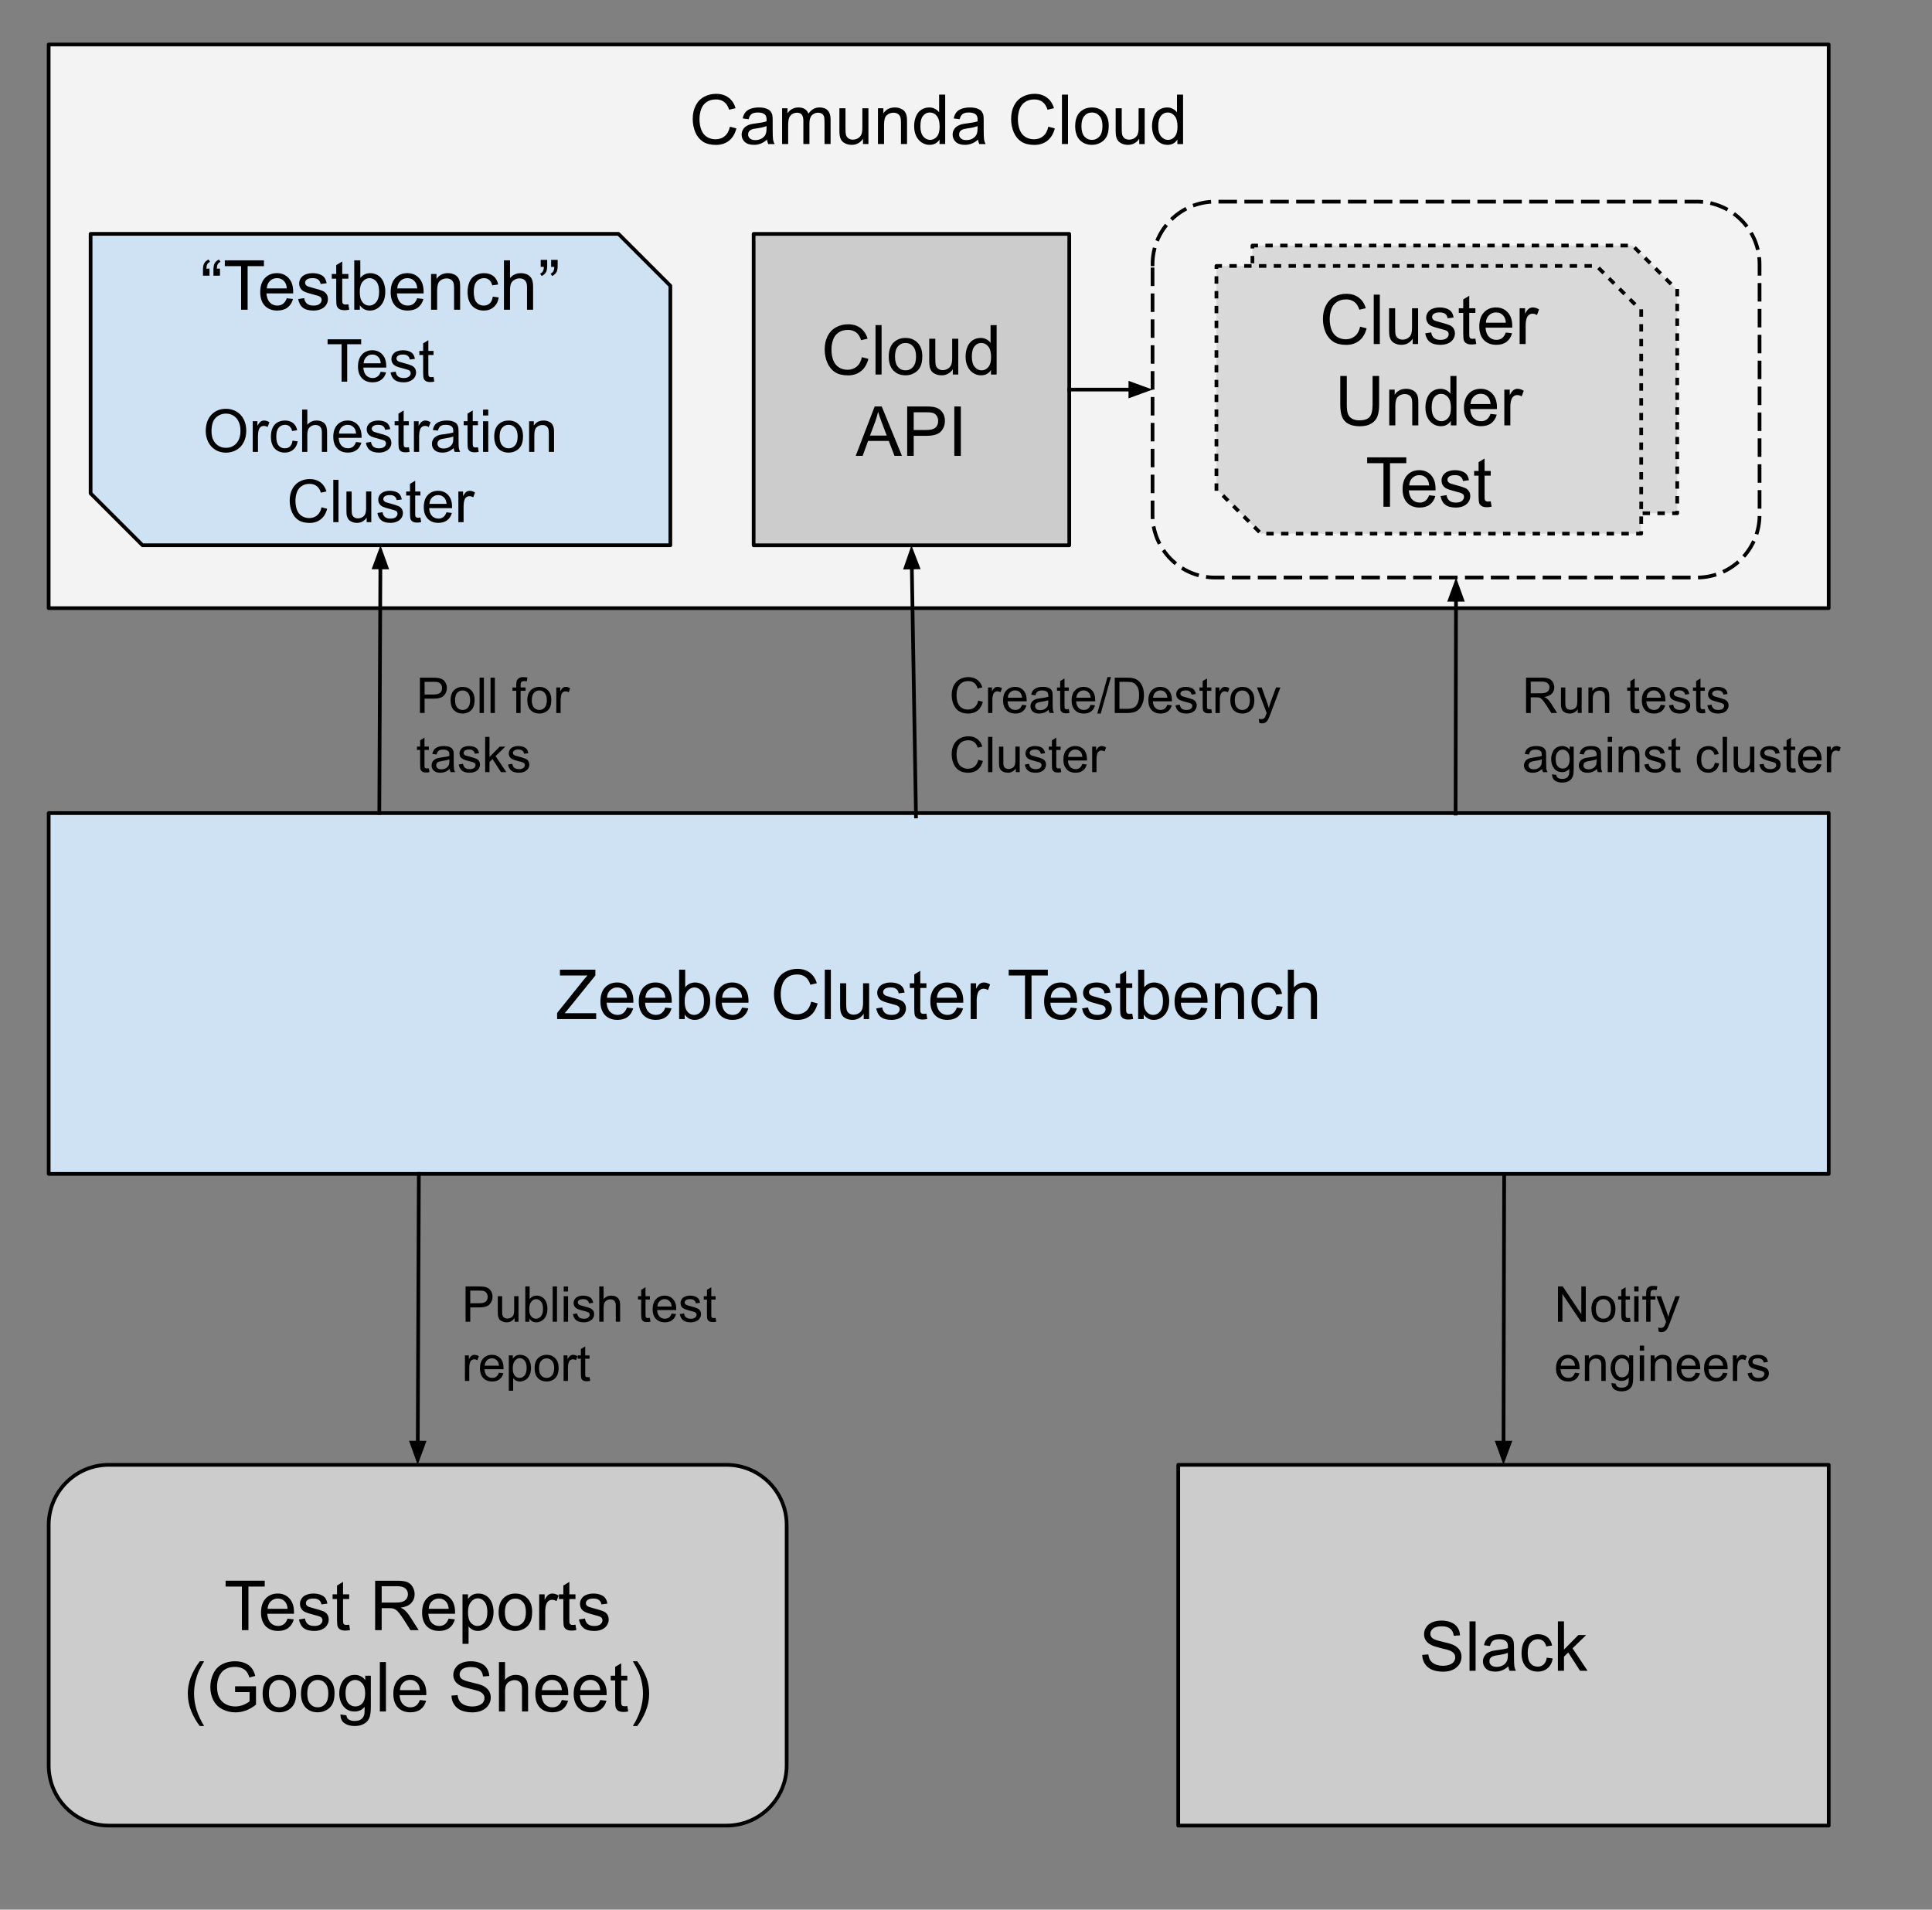<svg version="1.1" viewBox="0.0 0.0 522.283 516.336" fill="none" stroke="none" stroke-linecap="square" stroke-miterlimit="10" xmlns:xlink="http://www.w3.org/1999/xlink" xmlns="http://www.w3.org/2000/svg"><rect x="0.0" y="0.0" width="522.283" height="516.336" fill="#808080" stroke="none"/><clipPath id="p.0"><path d="m0 0l522.283 0l0 516.336l-522.283 0l0 -516.336z" clip-rule="nonzero"/></clipPath><g clip-path="url(#p.0)"><path fill="#000000" fill-opacity="0.0" d="m0 0l522.283 0l0 516.336l-522.283 0z" fill-rule="evenodd"/><path fill="#cfe2f3" d="m13.163 219.848l481.197 0l0 97.543l-481.197 0z" fill-rule="evenodd"/><path stroke="#000000" stroke-width="1.0" stroke-linejoin="round" stroke-linecap="butt" d="m13.163 219.848l481.197 0l0 97.543l-481.197 0z" fill-rule="evenodd"/><path fill="#000000" d="m150.603 275.539l0 -1.641l6.844 -8.547q0.719 -0.922 1.375 -1.594l-7.453 0l0 -1.578l9.578 0l0 1.578l-7.5 9.266l-0.812 0.938l8.531 0l0 1.578l-10.562 0zm18.88 -3.109l1.688 0.203q-0.406 1.484 -1.484 2.312q-1.078 0.812 -2.766 0.812q-2.125 0 -3.375 -1.297q-1.234 -1.312 -1.234 -3.672q0 -2.453 1.25 -3.797q1.266 -1.344 3.266 -1.344q1.938 0 3.156 1.328q1.234 1.312 1.234 3.703q0 0.156 0 0.438l-7.219 0q0.094 1.594 0.906 2.453q0.812 0.844 2.016 0.844q0.906 0 1.547 -0.469q0.641 -0.484 1.016 -1.516zm-5.391 -2.656l5.406 0q-0.109 -1.219 -0.625 -1.828q-0.781 -0.953 -2.031 -0.953q-1.125 0 -1.906 0.766q-0.766 0.75 -0.844 2.016zm15.766 2.656l1.688 0.203q-0.406 1.484 -1.484 2.312q-1.078 0.812 -2.766 0.812q-2.125 0 -3.375 -1.297q-1.234 -1.312 -1.234 -3.672q0 -2.453 1.25 -3.797q1.266 -1.344 3.266 -1.344q1.938 0 3.156 1.328q1.234 1.312 1.234 3.703q0 0.156 0 0.438l-7.219 0q0.094 1.594 0.906 2.453q0.812 0.844 2.016 0.844q0.906 0 1.547 -0.469q0.641 -0.484 1.016 -1.516zm-5.391 -2.656l5.406 0q-0.109 -1.219 -0.625 -1.828q-0.781 -0.953 -2.031 -0.953q-1.125 0 -1.906 0.766q-0.766 0.75 -0.844 2.016zm10.641 5.766l-1.516 0l0 -13.359l1.641 0l0 4.766q1.047 -1.297 2.656 -1.297q0.891 0 1.688 0.359q0.797 0.359 1.312 1.016q0.516 0.641 0.797 1.562q0.297 0.922 0.297 1.969q0 2.484 -1.234 3.844q-1.219 1.359 -2.953 1.359q-1.703 0 -2.688 -1.438l0 1.219zm-0.016 -4.906q0 1.734 0.484 2.516q0.766 1.266 2.094 1.266q1.078 0 1.859 -0.938q0.781 -0.938 0.781 -2.781q0 -1.891 -0.75 -2.797q-0.75 -0.906 -1.828 -0.906q-1.062 0 -1.859 0.938q-0.781 0.938 -0.781 2.703zm15.516 1.797l1.688 0.203q-0.406 1.484 -1.484 2.312q-1.078 0.812 -2.766 0.812q-2.125 0 -3.375 -1.297q-1.234 -1.312 -1.234 -3.672q0 -2.453 1.25 -3.797q1.266 -1.344 3.266 -1.344q1.938 0 3.156 1.328q1.234 1.312 1.234 3.703q0 0.156 0 0.438l-7.219 0q0.094 1.594 0.906 2.453q0.812 0.844 2.016 0.844q0.906 0 1.547 -0.469q0.641 -0.484 1.016 -1.516zm-5.391 -2.656l5.406 0q-0.109 -1.219 -0.625 -1.828q-0.781 -0.953 -2.031 -0.953q-1.125 0 -1.906 0.766q-0.766 0.75 -0.844 2.016zm24.059 1.078l1.766 0.453q-0.562 2.172 -2.0 3.328q-1.438 1.141 -3.531 1.141q-2.156 0 -3.516 -0.875q-1.344 -0.891 -2.062 -2.547q-0.703 -1.672 -0.703 -3.594q0 -2.078 0.797 -3.625q0.797 -1.562 2.266 -2.359q1.484 -0.812 3.25 -0.812q2.0 0 3.359 1.016q1.375 1.016 1.906 2.875l-1.734 0.406q-0.469 -1.453 -1.359 -2.109q-0.875 -0.672 -2.203 -0.672q-1.547 0 -2.578 0.734q-1.031 0.734 -1.453 1.984q-0.422 1.234 -0.422 2.562q0 1.703 0.5 2.969q0.5 1.266 1.547 1.906q1.047 0.625 2.266 0.625q1.484 0 2.516 -0.859q1.031 -0.859 1.391 -2.547zm3.692 4.688l0 -13.359l1.641 0l0 13.359l-1.641 0zm10.52 0l0 -1.422q-1.125 1.641 -3.062 1.641q-0.859 0 -1.609 -0.328q-0.734 -0.328 -1.094 -0.828q-0.359 -0.5 -0.5 -1.219q-0.109 -0.469 -0.109 -1.531l0 -5.984l1.641 0l0 5.359q0 1.281 0.109 1.734q0.156 0.641 0.656 1.016q0.5 0.375 1.234 0.375q0.734 0 1.375 -0.375q0.656 -0.391 0.922 -1.031q0.266 -0.656 0.266 -1.891l0 -5.188l1.641 0l0 9.672l-1.469 0zm3.391 -2.891l1.625 -0.25q0.125 0.969 0.75 1.5q0.625 0.516 1.75 0.516q1.125 0 1.672 -0.453q0.547 -0.469 0.547 -1.094q0 -0.547 -0.484 -0.875q-0.328 -0.219 -1.672 -0.547q-1.812 -0.469 -2.516 -0.797q-0.688 -0.328 -1.047 -0.906q-0.359 -0.594 -0.359 -1.312q0 -0.641 0.297 -1.188q0.297 -0.562 0.812 -0.922q0.375 -0.281 1.031 -0.469q0.672 -0.203 1.422 -0.203q1.141 0 2.0 0.328q0.859 0.328 1.266 0.891q0.422 0.562 0.578 1.5l-1.609 0.219q-0.109 -0.75 -0.641 -1.172q-0.516 -0.422 -1.469 -0.422q-1.141 0 -1.625 0.375q-0.469 0.375 -0.469 0.875q0 0.312 0.188 0.578q0.203 0.266 0.641 0.438q0.234 0.094 1.438 0.422q1.75 0.453 2.438 0.75q0.688 0.297 1.078 0.859q0.391 0.562 0.391 1.406q0 0.828 -0.484 1.547q-0.469 0.719 -1.375 1.125q-0.906 0.391 -2.047 0.391q-1.875 0 -2.875 -0.781q-0.984 -0.781 -1.25 -2.328zm13.562 1.422l0.234 1.453q-0.688 0.141 -1.234 0.141q-0.891 0 -1.391 -0.281q-0.484 -0.281 -0.688 -0.734q-0.203 -0.469 -0.203 -1.938l0 -5.578l-1.203 0l0 -1.266l1.203 0l0 -2.391l1.625 -0.984l0 3.375l1.656 0l0 1.266l-1.656 0l0 5.672q0 0.688 0.078 0.891q0.094 0.203 0.281 0.328q0.203 0.109 0.578 0.109q0.266 0 0.719 -0.062zm8.23 -1.641l1.688 0.203q-0.406 1.484 -1.484 2.312q-1.078 0.812 -2.766 0.812q-2.125 0 -3.375 -1.297q-1.234 -1.312 -1.234 -3.672q0 -2.453 1.25 -3.797q1.266 -1.344 3.266 -1.344q1.938 0 3.156 1.328q1.234 1.312 1.234 3.703q0 0.156 0 0.438l-7.219 0q0.094 1.594 0.906 2.453q0.812 0.844 2.016 0.844q0.906 0 1.547 -0.469q0.641 -0.484 1.016 -1.516zm-5.391 -2.656l5.406 0q-0.109 -1.219 -0.625 -1.828q-0.781 -0.953 -2.031 -0.953q-1.125 0 -1.906 0.766q-0.766 0.75 -0.844 2.016zm9.126 5.766l0 -9.672l1.469 0l0 1.469q0.562 -1.031 1.031 -1.359q0.484 -0.328 1.062 -0.328q0.828 0 1.688 0.531l-0.562 1.516q-0.609 -0.359 -1.203 -0.359q-0.547 0 -0.969 0.328q-0.422 0.328 -0.609 0.891q-0.281 0.875 -0.281 1.922l0 5.062l-1.625 0zm14.684 0l0 -11.781l-4.406 0l0 -1.578l10.578 0l0 1.578l-4.406 0l0 11.781l-1.766 0zm12.343 -3.109l1.688 0.203q-0.406 1.484 -1.484 2.312q-1.078 0.812 -2.766 0.812q-2.125 0 -3.375 -1.297q-1.234 -1.312 -1.234 -3.672q0 -2.453 1.25 -3.797q1.266 -1.344 3.266 -1.344q1.938 0 3.156 1.328q1.234 1.312 1.234 3.703q0 0.156 0 0.438l-7.219 0q0.094 1.594 0.906 2.453q0.812 0.844 2.016 0.844q0.906 0 1.547 -0.469q0.641 -0.484 1.016 -1.516zm-5.391 -2.656l5.406 0q-0.109 -1.219 -0.625 -1.828q-0.781 -0.953 -2.031 -0.953q-1.125 0 -1.906 0.766q-0.766 0.75 -0.844 2.016zm8.485 2.875l1.625 -0.25q0.125 0.969 0.75 1.5q0.625 0.516 1.75 0.516q1.125 0 1.672 -0.453q0.547 -0.469 0.547 -1.094q0 -0.547 -0.484 -0.875q-0.328 -0.219 -1.672 -0.547q-1.812 -0.469 -2.516 -0.797q-0.688 -0.328 -1.047 -0.906q-0.359 -0.594 -0.359 -1.312q0 -0.641 0.297 -1.188q0.297 -0.562 0.812 -0.922q0.375 -0.281 1.031 -0.469q0.672 -0.203 1.422 -0.203q1.141 0 2.0 0.328q0.859 0.328 1.266 0.891q0.422 0.562 0.578 1.5l-1.609 0.219q-0.109 -0.75 -0.641 -1.172q-0.516 -0.422 -1.469 -0.422q-1.141 0 -1.625 0.375q-0.469 0.375 -0.469 0.875q0 0.312 0.188 0.578q0.203 0.266 0.641 0.438q0.234 0.094 1.438 0.422q1.75 0.453 2.438 0.75q0.688 0.297 1.078 0.859q0.391 0.562 0.391 1.406q0 0.828 -0.484 1.547q-0.469 0.719 -1.375 1.125q-0.906 0.391 -2.047 0.391q-1.875 0 -2.875 -0.781q-0.984 -0.781 -1.25 -2.328zm13.562 1.422l0.234 1.453q-0.688 0.141 -1.234 0.141q-0.891 0 -1.391 -0.281q-0.484 -0.281 -0.688 -0.734q-0.203 -0.469 -0.203 -1.938l0 -5.578l-1.203 0l0 -1.266l1.203 0l0 -2.391l1.625 -0.984l0 3.375l1.656 0l0 1.266l-1.656 0l0 5.672q0 0.688 0.078 0.891q0.094 0.203 0.281 0.328q0.203 0.109 0.578 0.109q0.266 0 0.719 -0.062zm3.105 1.469l-1.516 0l0 -13.359l1.641 0l0 4.766q1.047 -1.297 2.656 -1.297q0.891 0 1.688 0.359q0.797 0.359 1.312 1.016q0.516 0.641 0.797 1.562q0.297 0.922 0.297 1.969q0 2.484 -1.234 3.844q-1.219 1.359 -2.953 1.359q-1.703 0 -2.688 -1.438l0 1.219zm-0.016 -4.906q0 1.734 0.484 2.516q0.766 1.266 2.094 1.266q1.078 0 1.859 -0.938q0.781 -0.938 0.781 -2.781q0 -1.891 -0.75 -2.797q-0.75 -0.906 -1.828 -0.906q-1.062 0 -1.859 0.938q-0.781 0.938 -0.781 2.703zm15.516 1.797l1.688 0.203q-0.406 1.484 -1.484 2.312q-1.078 0.812 -2.766 0.812q-2.125 0 -3.375 -1.297q-1.234 -1.312 -1.234 -3.672q0 -2.453 1.25 -3.797q1.266 -1.344 3.266 -1.344q1.938 0 3.156 1.328q1.234 1.312 1.234 3.703q0 0.156 0 0.438l-7.219 0q0.094 1.594 0.906 2.453q0.812 0.844 2.016 0.844q0.906 0 1.547 -0.469q0.641 -0.484 1.016 -1.516zm-5.391 -2.656l5.406 0q-0.109 -1.219 -0.625 -1.828q-0.781 -0.953 -2.031 -0.953q-1.125 0 -1.906 0.766q-0.766 0.75 -0.844 2.016zm9.141 5.766l0 -9.672l1.469 0l0 1.375q1.062 -1.594 3.078 -1.594q0.875 0 1.609 0.312q0.734 0.312 1.094 0.828q0.375 0.5 0.516 1.203q0.094 0.453 0.094 1.594l0 5.953l-1.641 0l0 -5.891q0 -1.0 -0.203 -1.484q-0.188 -0.5 -0.672 -0.797q-0.484 -0.297 -1.141 -0.297q-1.047 0 -1.812 0.672q-0.75 0.656 -0.75 2.516l0 5.281l-1.641 0zm16.688 -3.547l1.609 0.219q-0.266 1.656 -1.359 2.609q-1.078 0.938 -2.672 0.938q-1.984 0 -3.188 -1.297q-1.203 -1.297 -1.203 -3.719q0 -1.578 0.516 -2.75q0.516 -1.172 1.578 -1.75q1.062 -0.594 2.312 -0.594q1.578 0 2.578 0.797q1.0 0.797 1.281 2.266l-1.594 0.234q-0.234 -0.969 -0.812 -1.453q-0.578 -0.5 -1.391 -0.5q-1.234 0 -2.016 0.891q-0.781 0.891 -0.781 2.812q0 1.953 0.75 2.844q0.75 0.875 1.953 0.875q0.969 0 1.609 -0.594q0.656 -0.594 0.828 -1.828zm3.016 3.547l0 -13.359l1.641 0l0 4.797q1.141 -1.328 2.891 -1.328q1.078 0 1.859 0.422q0.797 0.422 1.141 1.172q0.344 0.75 0.344 2.172l0 6.125l-1.641 0l0 -6.125q0 -1.234 -0.531 -1.797q-0.531 -0.562 -1.516 -0.562q-0.719 0 -1.359 0.391q-0.641 0.375 -0.922 1.016q-0.266 0.641 -0.266 1.781l0 5.297l-1.641 0z" fill-rule="nonzero"/><path fill="#cccccc" d="m318.517 396.068l175.843 0l0 97.543l-175.843 0z" fill-rule="evenodd"/><path stroke="#000000" stroke-width="1.0" stroke-linejoin="round" stroke-linecap="butt" d="m318.517 396.068l175.843 0l0 97.543l-175.843 0z" fill-rule="evenodd"/><path fill="#000000" d="m384.472 447.463l1.656 -0.141q0.125 1.0 0.547 1.641q0.438 0.641 1.344 1.047q0.922 0.391 2.062 0.391q1.0 0 1.781 -0.297q0.781 -0.297 1.156 -0.812q0.375 -0.531 0.375 -1.156q0 -0.625 -0.375 -1.094q-0.359 -0.469 -1.188 -0.797q-0.547 -0.203 -2.391 -0.641q-1.828 -0.453 -2.562 -0.844q-0.969 -0.5 -1.438 -1.234q-0.469 -0.75 -0.469 -1.672q0 -1.0 0.578 -1.875q0.578 -0.891 1.672 -1.344q1.109 -0.453 2.453 -0.453q1.484 0 2.609 0.484q1.141 0.469 1.75 1.406q0.609 0.922 0.656 2.094l-1.688 0.125q-0.141 -1.266 -0.938 -1.906q-0.781 -0.656 -2.312 -0.656q-1.609 0 -2.344 0.594q-0.734 0.594 -0.734 1.422q0 0.719 0.531 1.172q0.5 0.469 2.656 0.969q2.156 0.484 2.953 0.844q1.172 0.531 1.719 1.359q0.562 0.828 0.562 1.906q0 1.062 -0.609 2.016q-0.609 0.938 -1.75 1.469q-1.141 0.516 -2.578 0.516q-1.812 0 -3.047 -0.531q-1.219 -0.531 -1.922 -1.594q-0.688 -1.062 -0.719 -2.406zm12.787 4.297l0 -13.359l1.641 0l0 13.359l-1.641 0zm10.504 -1.188q-0.922 0.766 -1.766 1.094q-0.828 0.312 -1.797 0.312q-1.594 0 -2.453 -0.781q-0.859 -0.781 -0.859 -1.984q0 -0.719 0.328 -1.297q0.328 -0.594 0.844 -0.938q0.531 -0.359 1.188 -0.547q0.469 -0.125 1.453 -0.25q1.984 -0.234 2.922 -0.562q0.016 -0.344 0.016 -0.422q0 -1.0 -0.469 -1.422q-0.625 -0.547 -1.875 -0.547q-1.156 0 -1.703 0.406q-0.547 0.406 -0.812 1.422l-1.609 -0.219q0.219 -1.016 0.719 -1.641q0.5 -0.641 1.453 -0.984q0.953 -0.344 2.188 -0.344q1.25 0 2.016 0.297q0.781 0.281 1.141 0.734q0.375 0.438 0.516 1.109q0.078 0.422 0.078 1.516l0 2.188q0 2.281 0.109 2.891q0.109 0.594 0.406 1.156l-1.703 0q-0.266 -0.516 -0.328 -1.188zm-0.141 -3.672q-0.891 0.375 -2.672 0.625q-1.016 0.141 -1.438 0.328q-0.422 0.188 -0.656 0.531q-0.219 0.344 -0.219 0.781q0 0.656 0.5 1.094q0.5 0.438 1.453 0.438q0.938 0 1.672 -0.406q0.75 -0.422 1.094 -1.141q0.266 -0.562 0.266 -1.641l0 -0.609zm10.516 1.312l1.609 0.219q-0.266 1.656 -1.359 2.609q-1.078 0.938 -2.672 0.938q-1.984 0 -3.188 -1.297q-1.203 -1.297 -1.203 -3.719q0 -1.578 0.516 -2.75q0.516 -1.172 1.578 -1.75q1.062 -0.594 2.312 -0.594q1.578 0 2.578 0.797q1.0 0.797 1.281 2.266l-1.594 0.234q-0.234 -0.969 -0.812 -1.453q-0.578 -0.5 -1.391 -0.5q-1.234 0 -2.016 0.891q-0.781 0.891 -0.781 2.812q0 1.953 0.75 2.844q0.75 0.875 1.953 0.875q0.969 0 1.609 -0.594q0.656 -0.594 0.828 -1.828zm3.016 3.547l0 -13.359l1.641 0l0 7.625l3.891 -3.938l2.109 0l-3.688 3.594l4.062 6.078l-2.016 0l-3.203 -4.953l-1.156 1.125l0 3.828l-1.641 0z" fill-rule="nonzero"/><path fill="#cccccc" d="m13.163 412.326l0 0c0 -8.979 7.279 -16.258 16.258 -16.258l166.981 0c4.312 0 8.447 1.713 11.496 4.762c3.049 3.049 4.762 7.184 4.762 11.496l0 65.028c0 8.979 -7.279 16.258 -16.258 16.258l-166.981 0c-8.979 0 -16.258 -7.279 -16.258 -16.258z" fill-rule="evenodd"/><path stroke="#000000" stroke-width="1.0" stroke-linejoin="round" stroke-linecap="butt" d="m13.163 412.326l0 0c0 -8.979 7.279 -16.258 16.258 -16.258l166.981 0c4.312 0 8.447 1.713 11.496 4.762c3.049 3.049 4.762 7.184 4.762 11.496l0 65.028c0 8.979 -7.279 16.258 -16.258 16.258l-166.981 0c-8.979 0 -16.258 -7.279 -16.258 -16.258z" fill-rule="evenodd"/><path fill="#000000" d="m65.394 440.76l0 -11.781l-4.406 0l0 -1.578l10.578 0l0 1.578l-4.406 0l0 11.781l-1.766 0zm12.343 -3.109l1.688 0.203q-0.406 1.484 -1.484 2.312q-1.078 0.812 -2.766 0.812q-2.125 0 -3.375 -1.297q-1.234 -1.312 -1.234 -3.672q0 -2.453 1.25 -3.797q1.266 -1.344 3.266 -1.344q1.938 0 3.156 1.328q1.234 1.312 1.234 3.703q0 0.156 0 0.438l-7.219 0q0.094 1.594 0.906 2.453q0.812 0.844 2.016 0.844q0.906 0 1.547 -0.469q0.641 -0.484 1.016 -1.516zm-5.391 -2.656l5.406 0q-0.109 -1.219 -0.625 -1.828q-0.781 -0.953 -2.031 -0.953q-1.125 0 -1.906 0.766q-0.766 0.75 -0.844 2.016zm8.485 2.875l1.625 -0.25q0.125 0.969 0.75 1.5q0.625 0.516 1.75 0.516q1.125 0 1.672 -0.453q0.547 -0.469 0.547 -1.094q0 -0.547 -0.484 -0.875q-0.328 -0.219 -1.672 -0.547q-1.812 -0.469 -2.516 -0.797q-0.688 -0.328 -1.047 -0.906q-0.359 -0.594 -0.359 -1.312q0 -0.641 0.297 -1.188q0.297 -0.562 0.812 -0.922q0.375 -0.281 1.031 -0.469q0.672 -0.203 1.422 -0.203q1.141 0 2.0 0.328q0.859 0.328 1.266 0.891q0.422 0.562 0.578 1.5l-1.609 0.219q-0.109 -0.75 -0.641 -1.172q-0.516 -0.422 -1.469 -0.422q-1.141 0 -1.625 0.375q-0.469 0.375 -0.469 0.875q0 0.312 0.188 0.578q0.203 0.266 0.641 0.438q0.234 0.094 1.438 0.422q1.75 0.453 2.438 0.75q0.688 0.297 1.078 0.859q0.391 0.562 0.391 1.406q0 0.828 -0.484 1.547q-0.469 0.719 -1.375 1.125q-0.906 0.391 -2.047 0.391q-1.875 0 -2.875 -0.781q-0.984 -0.781 -1.25 -2.328zm13.562 1.422l0.234 1.453q-0.688 0.141 -1.234 0.141q-0.891 0 -1.391 -0.281q-0.484 -0.281 -0.688 -0.734q-0.203 -0.469 -0.203 -1.938l0 -5.578l-1.203 0l0 -1.266l1.203 0l0 -2.391l1.625 -0.984l0 3.375l1.656 0l0 1.266l-1.656 0l0 5.672q0 0.688 0.078 0.891q0.094 0.203 0.281 0.328q0.203 0.109 0.578 0.109q0.266 0 0.719 -0.062zm7.023 1.469l0 -13.359l5.922 0q1.781 0 2.703 0.359q0.938 0.359 1.484 1.281q0.562 0.906 0.562 2.016q0 1.406 -0.922 2.391q-0.922 0.969 -2.844 1.234q0.703 0.344 1.078 0.672q0.766 0.703 1.453 1.766l2.328 3.641l-2.219 0l-1.766 -2.781q-0.781 -1.203 -1.281 -1.828q-0.5 -0.641 -0.906 -0.891q-0.391 -0.266 -0.797 -0.359q-0.297 -0.078 -0.984 -0.078l-2.047 0l0 5.938l-1.766 0zm1.766 -7.453l3.797 0q1.219 0 1.891 -0.25q0.688 -0.266 1.047 -0.812q0.359 -0.547 0.359 -1.188q0 -0.953 -0.688 -1.562q-0.688 -0.609 -2.188 -0.609l-4.219 0l0 4.422zm18.098 4.344l1.688 0.203q-0.406 1.484 -1.484 2.312q-1.078 0.812 -2.766 0.812q-2.125 0 -3.375 -1.297q-1.234 -1.312 -1.234 -3.672q0 -2.453 1.25 -3.797q1.266 -1.344 3.266 -1.344q1.938 0 3.156 1.328q1.234 1.312 1.234 3.703q0 0.156 0 0.438l-7.219 0q0.094 1.594 0.906 2.453q0.812 0.844 2.016 0.844q0.906 0 1.547 -0.469q0.641 -0.484 1.016 -1.516zm-5.391 -2.656l5.406 0q-0.109 -1.219 -0.625 -1.828q-0.781 -0.953 -2.031 -0.953q-1.125 0 -1.906 0.766q-0.766 0.75 -0.844 2.016zm9.141 9.469l0 -13.375l1.484 0l0 1.25q0.531 -0.734 1.188 -1.094q0.672 -0.375 1.625 -0.375q1.234 0 2.172 0.641q0.953 0.625 1.438 1.797q0.484 1.156 0.484 2.547q0 1.484 -0.531 2.672q-0.531 1.188 -1.547 1.828q-1.016 0.625 -2.141 0.625q-0.812 0 -1.469 -0.344q-0.656 -0.344 -1.062 -0.875l0 4.703l-1.641 0zm1.484 -8.484q0 1.859 0.75 2.766q0.766 0.891 1.828 0.891q1.094 0 1.875 -0.922q0.781 -0.938 0.781 -2.875q0 -1.844 -0.766 -2.766q-0.75 -0.922 -1.812 -0.922q-1.047 0 -1.859 0.984q-0.797 0.969 -0.797 2.844zm8.282 -0.062q0 -2.688 1.484 -3.969q1.25 -1.078 3.047 -1.078q2.0 0 3.266 1.312q1.266 1.297 1.266 3.609q0 1.859 -0.562 2.938q-0.562 1.062 -1.641 1.656q-1.062 0.594 -2.328 0.594q-2.031 0 -3.281 -1.297q-1.25 -1.312 -1.25 -3.766zm1.688 0q0 1.859 0.797 2.797q0.812 0.922 2.047 0.922q1.219 0 2.031 -0.922q0.812 -0.938 0.812 -2.844q0 -1.797 -0.812 -2.719q-0.812 -0.922 -2.031 -0.922q-1.234 0 -2.047 0.922q-0.797 0.906 -0.797 2.766zm9.282 4.844l0 -9.672l1.469 0l0 1.469q0.562 -1.031 1.031 -1.359q0.484 -0.328 1.062 -0.328q0.828 0 1.688 0.531l-0.562 1.516q-0.609 -0.359 -1.203 -0.359q-0.547 0 -0.969 0.328q-0.422 0.328 -0.609 0.891q-0.281 0.875 -0.281 1.922l0 5.062l-1.625 0zm9.806 -1.469l0.234 1.453q-0.688 0.141 -1.234 0.141q-0.891 0 -1.391 -0.281q-0.484 -0.281 -0.688 -0.734q-0.203 -0.469 -0.203 -1.938l0 -5.578l-1.203 0l0 -1.266l1.203 0l0 -2.391l1.625 -0.984l0 3.375l1.656 0l0 1.266l-1.656 0l0 5.672q0 0.688 0.078 0.891q0.094 0.203 0.281 0.328q0.203 0.109 0.578 0.109q0.266 0 0.719 -0.062zm0.949 -1.422l1.625 -0.25q0.125 0.969 0.75 1.5q0.625 0.516 1.75 0.516q1.125 0 1.672 -0.453q0.547 -0.469 0.547 -1.094q0 -0.547 -0.484 -0.875q-0.328 -0.219 -1.672 -0.547q-1.812 -0.469 -2.516 -0.797q-0.688 -0.328 -1.047 -0.906q-0.359 -0.594 -0.359 -1.312q0 -0.641 0.297 -1.188q0.297 -0.562 0.812 -0.922q0.375 -0.281 1.031 -0.469q0.672 -0.203 1.422 -0.203q1.141 0 2.0 0.328q0.859 0.328 1.266 0.891q0.422 0.562 0.578 1.5l-1.609 0.219q-0.109 -0.75 -0.641 -1.172q-0.516 -0.422 -1.469 -0.422q-1.141 0 -1.625 0.375q-0.469 0.375 -0.469 0.875q0 0.312 0.188 0.578q0.203 0.266 0.641 0.438q0.234 0.094 1.438 0.422q1.75 0.453 2.438 0.75q0.688 0.297 1.078 0.859q0.391 0.562 0.391 1.406q0 0.828 -0.484 1.547q-0.469 0.719 -1.375 1.125q-0.906 0.391 -2.047 0.391q-1.875 0 -2.875 -0.781q-0.984 -0.781 -1.25 -2.328z" fill-rule="nonzero"/><path fill="#000000" d="m54.009 466.682q-1.359 -1.703 -2.297 -4.0q-0.938 -2.297 -0.938 -4.766q0 -2.156 0.703 -4.141q0.828 -2.312 2.531 -4.594l1.172 0q-1.094 1.891 -1.453 2.703q-0.547 1.25 -0.875 2.625q-0.391 1.703 -0.391 3.422q0 4.375 2.719 8.75l-1.172 0zm9.541 -9.156l0 -1.578l5.656 0l0 4.953q-1.297 1.047 -2.688 1.578q-1.375 0.516 -2.844 0.516q-1.969 0 -3.578 -0.844q-1.609 -0.844 -2.422 -2.438q-0.812 -1.594 -0.812 -3.562q0 -1.953 0.812 -3.641q0.812 -1.688 2.344 -2.5q1.531 -0.828 3.516 -0.828q1.453 0 2.625 0.469q1.172 0.469 1.828 1.312q0.672 0.828 1.016 2.172l-1.594 0.438q-0.297 -1.016 -0.75 -1.594q-0.438 -0.594 -1.266 -0.938q-0.828 -0.344 -1.844 -0.344q-1.203 0 -2.094 0.375q-0.891 0.359 -1.438 0.969q-0.531 0.594 -0.828 1.312q-0.516 1.234 -0.516 2.688q0 1.781 0.609 2.984q0.625 1.203 1.797 1.797q1.172 0.578 2.5 0.578q1.141 0 2.234 -0.438q1.094 -0.453 1.656 -0.953l0 -2.484l-3.922 0zm7.449 0.391q0 -2.688 1.484 -3.969q1.25 -1.078 3.047 -1.078q2.0 0 3.266 1.312q1.266 1.297 1.266 3.609q0 1.859 -0.562 2.938q-0.562 1.062 -1.641 1.656q-1.062 0.594 -2.328 0.594q-2.031 0 -3.281 -1.297q-1.25 -1.312 -1.25 -3.766zm1.688 0q0 1.859 0.797 2.797q0.812 0.922 2.047 0.922q1.219 0 2.031 -0.922q0.812 -0.938 0.812 -2.844q0 -1.797 -0.812 -2.719q-0.812 -0.922 -2.031 -0.922q-1.234 0 -2.047 0.922q-0.797 0.906 -0.797 2.766zm8.688 0q0 -2.688 1.484 -3.969q1.25 -1.078 3.047 -1.078q2.0 0 3.266 1.312q1.266 1.297 1.266 3.609q0 1.859 -0.562 2.938q-0.562 1.062 -1.641 1.656q-1.062 0.594 -2.328 0.594q-2.031 0 -3.281 -1.297q-1.25 -1.312 -1.25 -3.766zm1.688 0q0 1.859 0.797 2.797q0.812 0.922 2.047 0.922q1.219 0 2.031 -0.922q0.812 -0.938 0.812 -2.844q0 -1.797 -0.812 -2.719q-0.812 -0.922 -2.031 -0.922q-1.234 0 -2.047 0.922q-0.797 0.906 -0.797 2.766zm8.985 5.641l1.594 0.234q0.109 0.75 0.562 1.078q0.609 0.453 1.672 0.453q1.141 0 1.75 -0.453q0.625 -0.453 0.844 -1.266q0.125 -0.5 0.109 -2.109q-1.062 1.266 -2.672 1.266q-2.0 0 -3.094 -1.438q-1.094 -1.438 -1.094 -3.453q0 -1.391 0.5 -2.562q0.516 -1.172 1.453 -1.797q0.953 -0.641 2.25 -0.641q1.703 0 2.812 1.375l0 -1.156l1.516 0l0 8.359q0 2.266 -0.469 3.203q-0.453 0.938 -1.453 1.484q-0.984 0.547 -2.453 0.547q-1.719 0 -2.797 -0.781q-1.062 -0.766 -1.031 -2.344zm1.359 -5.812q0 1.906 0.75 2.781q0.766 0.875 1.906 0.875q1.125 0 1.891 -0.859q0.766 -0.875 0.766 -2.734q0 -1.781 -0.797 -2.672q-0.781 -0.906 -1.891 -0.906q-1.094 0 -1.859 0.891q-0.766 0.875 -0.766 2.625zm9.282 5.016l0 -13.359l1.641 0l0 13.359l-1.641 0zm10.817 -3.109l1.688 0.203q-0.406 1.484 -1.484 2.312q-1.078 0.812 -2.766 0.812q-2.125 0 -3.375 -1.297q-1.234 -1.312 -1.234 -3.672q0 -2.453 1.25 -3.797q1.266 -1.344 3.266 -1.344q1.938 0 3.156 1.328q1.234 1.312 1.234 3.703q0 0.156 0 0.438l-7.219 0q0.094 1.594 0.906 2.453q0.812 0.844 2.016 0.844q0.906 0 1.547 -0.469q0.641 -0.484 1.016 -1.516zm-5.391 -2.656l5.406 0q-0.109 -1.219 -0.625 -1.828q-0.781 -0.953 -2.031 -0.953q-1.125 0 -1.906 0.766q-0.766 0.75 -0.844 2.016zm13.934 1.469l1.656 -0.141q0.125 1.0 0.547 1.641q0.438 0.641 1.344 1.047q0.922 0.391 2.062 0.391q1.0 0 1.781 -0.297q0.781 -0.297 1.156 -0.812q0.375 -0.531 0.375 -1.156q0 -0.625 -0.375 -1.094q-0.359 -0.469 -1.188 -0.797q-0.547 -0.203 -2.391 -0.641q-1.828 -0.453 -2.562 -0.844q-0.969 -0.5 -1.438 -1.234q-0.469 -0.75 -0.469 -1.672q0 -1.0 0.578 -1.875q0.578 -0.891 1.672 -1.344q1.109 -0.453 2.453 -0.453q1.484 0 2.609 0.484q1.141 0.469 1.75 1.406q0.609 0.922 0.656 2.094l-1.688 0.125q-0.141 -1.266 -0.938 -1.906q-0.781 -0.656 -2.312 -0.656q-1.609 0 -2.344 0.594q-0.734 0.594 -0.734 1.422q0 0.719 0.531 1.172q0.5 0.469 2.656 0.969q2.156 0.484 2.953 0.844q1.172 0.531 1.719 1.359q0.562 0.828 0.562 1.906q0 1.062 -0.609 2.016q-0.609 0.938 -1.75 1.469q-1.141 0.516 -2.578 0.516q-1.812 0 -3.047 -0.531q-1.219 -0.531 -1.922 -1.594q-0.688 -1.062 -0.719 -2.406zm12.834 4.297l0 -13.359l1.641 0l0 4.797q1.141 -1.328 2.891 -1.328q1.078 0 1.859 0.422q0.797 0.422 1.141 1.172q0.344 0.75 0.344 2.172l0 6.125l-1.641 0l0 -6.125q0 -1.234 -0.531 -1.797q-0.531 -0.562 -1.516 -0.562q-0.719 0 -1.359 0.391q-0.641 0.375 -0.922 1.016q-0.266 0.641 -0.266 1.781l0 5.297l-1.641 0zm17.001 -3.109l1.688 0.203q-0.406 1.484 -1.484 2.312q-1.078 0.812 -2.766 0.812q-2.125 0 -3.375 -1.297q-1.234 -1.312 -1.234 -3.672q0 -2.453 1.25 -3.797q1.266 -1.344 3.266 -1.344q1.938 0 3.156 1.328q1.234 1.312 1.234 3.703q0 0.156 0 0.438l-7.219 0q0.094 1.594 0.906 2.453q0.812 0.844 2.016 0.844q0.906 0 1.547 -0.469q0.641 -0.484 1.016 -1.516zm-5.391 -2.656l5.406 0q-0.109 -1.219 -0.625 -1.828q-0.781 -0.953 -2.031 -0.953q-1.125 0 -1.906 0.766q-0.766 0.75 -0.844 2.016zm15.766 2.656l1.688 0.203q-0.406 1.484 -1.484 2.312q-1.078 0.812 -2.766 0.812q-2.125 0 -3.375 -1.297q-1.234 -1.312 -1.234 -3.672q0 -2.453 1.25 -3.797q1.266 -1.344 3.266 -1.344q1.938 0 3.156 1.328q1.234 1.312 1.234 3.703q0 0.156 0 0.438l-7.219 0q0.094 1.594 0.906 2.453q0.812 0.844 2.016 0.844q0.906 0 1.547 -0.469q0.641 -0.484 1.016 -1.516zm-5.391 -2.656l5.406 0q-0.109 -1.219 -0.625 -1.828q-0.781 -0.953 -2.031 -0.953q-1.125 0 -1.906 0.766q-0.766 0.75 -0.844 2.016zm12.719 4.297l0.234 1.453q-0.688 0.141 -1.234 0.141q-0.891 0 -1.391 -0.281q-0.484 -0.281 -0.688 -0.734q-0.203 -0.469 -0.203 -1.938l0 -5.578l-1.203 0l0 -1.266l1.203 0l0 -2.391l1.625 -0.984l0 3.375l1.656 0l0 1.266l-1.656 0l0 5.672q0 0.688 0.078 0.891q0.094 0.203 0.281 0.328q0.203 0.109 0.578 0.109q0.266 0 0.719 -0.062zm2.683 5.391l-1.188 0q2.734 -4.375 2.734 -8.75q0 -1.719 -0.391 -3.391q-0.312 -1.375 -0.875 -2.625q-0.359 -0.828 -1.469 -2.734l1.188 0q1.703 2.281 2.531 4.594q0.688 1.984 0.688 4.141q0 2.469 -0.938 4.766q-0.938 2.297 -2.281 4.0z" fill-rule="nonzero"/><path fill="#000000" fill-opacity="0.0" d="m113.226 317.391l-0.315 78.677" fill-rule="evenodd"/><path stroke="#000000" stroke-width="1.0" stroke-linejoin="round" stroke-linecap="butt" d="m113.226 317.391l-0.291 72.677" fill-rule="evenodd"/><path fill="#000000" stroke="#000000" stroke-width="1.0" stroke-linecap="butt" d="m111.283 390.062l1.634 4.545l1.67 -4.531z" fill-rule="evenodd"/><path fill="#000000" fill-opacity="0.0" d="m406.627 318.021l-0.189 78.047" fill-rule="evenodd"/><path stroke="#000000" stroke-width="1.0" stroke-linejoin="round" stroke-linecap="butt" d="m406.627 318.021l-0.174 72.047" fill-rule="evenodd"/><path fill="#000000" stroke="#000000" stroke-width="1.0" stroke-linecap="butt" d="m404.801 390.064l1.641 4.542l1.663 -4.534z" fill-rule="evenodd"/><path fill="#000000" fill-opacity="0.0" d="m411.155 335.58l87.906 0l0 42.299l-87.906 0z" fill-rule="evenodd"/><path fill="#000000" d="m421.17 357.38l0 -9.547l1.297 0l5.016 7.5l0 -7.5l1.203 0l0 9.547l-1.297 0l-5.016 -7.5l0 7.5l-1.203 0zm9.047 -3.453q0 -1.922 1.078 -2.844q0.891 -0.766 2.172 -0.766q1.422 0 2.328 0.938q0.906 0.922 0.906 2.578q0 1.328 -0.406 2.094q-0.391 0.766 -1.156 1.188q-0.766 0.422 -1.672 0.422q-1.453 0 -2.359 -0.922q-0.891 -0.938 -0.891 -2.688zm1.203 0q0 1.328 0.578 1.984q0.594 0.656 1.469 0.656q0.875 0 1.453 -0.656q0.578 -0.672 0.578 -2.031q0 -1.281 -0.594 -1.938q-0.578 -0.656 -1.438 -0.656q-0.875 0 -1.469 0.656q-0.578 0.656 -0.578 1.984zm9.209 2.406l0.172 1.031q-0.5 0.109 -0.891 0.109q-0.641 0 -1.0 -0.203q-0.344 -0.203 -0.484 -0.531q-0.141 -0.328 -0.141 -1.391l0 -3.969l-0.859 0l0 -0.906l0.859 0l0 -1.719l1.172 -0.703l0 2.422l1.172 0l0 0.906l-1.172 0l0 4.047q0 0.5 0.047 0.641q0.062 0.141 0.203 0.234q0.141 0.078 0.406 0.078q0.203 0 0.516 -0.047zm1.156 -7.141l0 -1.359l1.172 0l0 1.359l-1.172 0zm0 8.188l0 -6.906l1.172 0l0 6.906l-1.172 0zm3.227 0l0 -6.0l-1.031 0l0 -0.906l1.031 0l0 -0.734q0 -0.703 0.125 -1.047q0.172 -0.453 0.594 -0.734q0.422 -0.281 1.203 -0.281q0.484 0 1.094 0.109l-0.188 1.031q-0.359 -0.062 -0.688 -0.062q-0.531 0 -0.75 0.234q-0.219 0.219 -0.219 0.844l0 0.641l1.344 0l0 0.906l-1.344 0l0 6.0l-1.172 0zm3.375 2.656l-0.125 -1.094q0.375 0.109 0.656 0.109q0.391 0 0.625 -0.141q0.234 -0.125 0.391 -0.359q0.109 -0.172 0.359 -0.875q0.031 -0.094 0.109 -0.281l-2.625 -6.922l1.266 0l1.438 4.0q0.281 0.766 0.5 1.594q0.203 -0.797 0.469 -1.578l1.484 -4.016l1.172 0l-2.625 7.016q-0.422 1.141 -0.656 1.578q-0.312 0.578 -0.719 0.844q-0.406 0.281 -0.969 0.281q-0.328 0 -0.75 -0.156z" fill-rule="nonzero"/><path fill="#000000" d="m425.764 371.161l1.203 0.141q-0.281 1.062 -1.062 1.656q-0.766 0.578 -1.969 0.578q-1.516 0 -2.406 -0.938q-0.891 -0.938 -0.891 -2.609q0 -1.75 0.891 -2.703q0.906 -0.969 2.344 -0.969q1.391 0 2.266 0.938q0.875 0.938 0.875 2.656q0 0.109 0 0.312l-5.156 0q0.062 1.141 0.641 1.75q0.578 0.594 1.438 0.594q0.656 0 1.109 -0.328q0.453 -0.344 0.719 -1.078zm-3.844 -1.906l3.859 0q-0.078 -0.859 -0.438 -1.297q-0.562 -0.688 -1.453 -0.688q-0.812 0 -1.359 0.547q-0.547 0.531 -0.609 1.438zm6.522 4.125l0 -6.906l1.062 0l0 0.984q0.75 -1.141 2.188 -1.141q0.625 0 1.156 0.219q0.531 0.219 0.781 0.594q0.266 0.359 0.375 0.859q0.062 0.328 0.062 1.141l0 4.25l-1.172 0l0 -4.203q0 -0.719 -0.141 -1.062q-0.141 -0.359 -0.484 -0.562q-0.344 -0.219 -0.812 -0.219q-0.75 0 -1.297 0.469q-0.547 0.469 -0.547 1.797l0 3.781l-1.172 0zm7.194 0.578l1.141 0.156q0.078 0.531 0.406 0.781q0.438 0.312 1.188 0.312q0.812 0 1.25 -0.328q0.453 -0.312 0.609 -0.906q0.094 -0.359 0.078 -1.5q-0.766 0.906 -1.906 0.906q-1.438 0 -2.219 -1.031q-0.781 -1.031 -0.781 -2.469q0 -0.984 0.359 -1.812q0.359 -0.844 1.031 -1.297q0.688 -0.453 1.609 -0.453q1.219 0 2.016 0.984l0 -0.828l1.078 0l0 5.969q0 1.609 -0.328 2.281q-0.328 0.688 -1.047 1.078q-0.703 0.391 -1.75 0.391q-1.234 0 -2.0 -0.562q-0.75 -0.562 -0.734 -1.672zm0.984 -4.156q0 1.359 0.531 1.984q0.547 0.625 1.359 0.625q0.797 0 1.344 -0.625q0.547 -0.625 0.547 -1.953q0 -1.266 -0.562 -1.906q-0.562 -0.641 -1.359 -0.641q-0.766 0 -1.312 0.641q-0.547 0.625 -0.547 1.875zm6.662 -4.609l0 -1.359l1.172 0l0 1.359l-1.172 0zm0 8.188l0 -6.906l1.172 0l0 6.906l-1.172 0zm2.945 0l0 -6.906l1.062 0l0 0.984q0.75 -1.141 2.188 -1.141q0.625 0 1.156 0.219q0.531 0.219 0.781 0.594q0.266 0.359 0.375 0.859q0.062 0.328 0.062 1.141l0 4.25l-1.172 0l0 -4.203q0 -0.719 -0.141 -1.062q-0.141 -0.359 -0.484 -0.562q-0.344 -0.219 -0.812 -0.219q-0.75 0 -1.297 0.469q-0.547 0.469 -0.547 1.797l0 3.781l-1.172 0zm12.147 -2.219l1.203 0.141q-0.281 1.062 -1.062 1.656q-0.766 0.578 -1.969 0.578q-1.516 0 -2.406 -0.938q-0.891 -0.938 -0.891 -2.609q0 -1.75 0.891 -2.703q0.906 -0.969 2.344 -0.969q1.391 0 2.266 0.938q0.875 0.938 0.875 2.656q0 0.109 0 0.312l-5.156 0q0.062 1.141 0.641 1.75q0.578 0.594 1.438 0.594q0.656 0 1.109 -0.328q0.453 -0.344 0.719 -1.078zm-3.844 -1.906l3.859 0q-0.078 -0.859 -0.438 -1.297q-0.562 -0.688 -1.453 -0.688q-0.812 0 -1.359 0.547q-0.547 0.531 -0.609 1.438zm11.256 1.906l1.203 0.141q-0.281 1.062 -1.062 1.656q-0.766 0.578 -1.969 0.578q-1.516 0 -2.406 -0.938q-0.891 -0.938 -0.891 -2.609q0 -1.75 0.891 -2.703q0.906 -0.969 2.344 -0.969q1.391 0 2.266 0.938q0.875 0.938 0.875 2.656q0 0.109 0 0.312l-5.156 0q0.062 1.141 0.641 1.75q0.578 0.594 1.438 0.594q0.656 0 1.109 -0.328q0.453 -0.344 0.719 -1.078zm-3.844 -1.906l3.859 0q-0.078 -0.859 -0.438 -1.297q-0.562 -0.688 -1.453 -0.688q-0.812 0 -1.359 0.547q-0.547 0.531 -0.609 1.438zm6.506 4.125l0 -6.906l1.062 0l0 1.047q0.406 -0.734 0.734 -0.969q0.344 -0.234 0.766 -0.234q0.594 0 1.203 0.375l-0.406 1.078q-0.438 -0.25 -0.859 -0.25q-0.391 0 -0.703 0.234q-0.297 0.234 -0.422 0.641q-0.203 0.625 -0.203 1.359l0 3.625l-1.172 0zm3.985 -2.062l1.156 -0.188q0.109 0.703 0.547 1.078q0.453 0.359 1.25 0.359q0.812 0 1.203 -0.328q0.391 -0.328 0.391 -0.766q0 -0.391 -0.359 -0.625q-0.234 -0.156 -1.188 -0.391q-1.297 -0.328 -1.797 -0.562q-0.484 -0.25 -0.75 -0.656q-0.25 -0.422 -0.25 -0.938q0 -0.453 0.203 -0.844q0.219 -0.406 0.578 -0.672q0.281 -0.188 0.75 -0.328q0.469 -0.141 1.016 -0.141q0.812 0 1.422 0.234q0.609 0.234 0.906 0.641q0.297 0.391 0.406 1.062l-1.141 0.156q-0.078 -0.531 -0.453 -0.828q-0.375 -0.312 -1.062 -0.312q-0.812 0 -1.156 0.266q-0.344 0.266 -0.344 0.625q0 0.234 0.141 0.422q0.156 0.188 0.453 0.312q0.172 0.062 1.031 0.297q1.25 0.328 1.734 0.547q0.5 0.203 0.781 0.609q0.281 0.406 0.281 1.0q0 0.594 -0.344 1.109q-0.344 0.516 -1.0 0.797q-0.641 0.281 -1.453 0.281q-1.344 0 -2.047 -0.562q-0.703 -0.562 -0.906 -1.656z" fill-rule="nonzero"/><path fill="#000000" fill-opacity="0.0" d="m115.827 335.58l87.906 0l0 42.299l-87.906 0z" fill-rule="evenodd"/><path fill="#000000" d="m125.858 357.38l0 -9.547l3.594 0q0.953 0 1.453 0.094q0.703 0.125 1.172 0.453q0.484 0.328 0.766 0.922q0.297 0.594 0.297 1.297q0 1.219 -0.781 2.062q-0.766 0.844 -2.797 0.844l-2.437 0l0 3.875l-1.266 0zm1.266 -5.0l2.453 0q1.234 0 1.75 -0.453q0.516 -0.469 0.516 -1.281q0 -0.609 -0.312 -1.031q-0.297 -0.422 -0.797 -0.562q-0.312 -0.094 -1.172 -0.094l-2.437 0l0 3.422zm11.999 5.0l0 -1.016q-0.812 1.172 -2.188 1.172q-0.609 0 -1.141 -0.234q-0.531 -0.234 -0.797 -0.578q-0.25 -0.359 -0.359 -0.875q-0.062 -0.344 -0.062 -1.094l0 -4.281l1.172 0l0 3.828q0 0.922 0.062 1.234q0.109 0.469 0.469 0.734q0.359 0.25 0.891 0.25q0.516 0 0.984 -0.266q0.469 -0.266 0.656 -0.734q0.188 -0.469 0.188 -1.344l0 -3.703l1.172 0l0 6.906l-1.047 0zm3.959 0l-1.078 0l0 -9.547l1.172 0l0 3.406q0.734 -0.922 1.891 -0.922q0.641 0 1.203 0.266q0.578 0.25 0.938 0.719q0.375 0.453 0.578 1.109q0.203 0.656 0.203 1.406q0 1.781 -0.875 2.75q-0.875 0.969 -2.109 0.969q-1.219 0 -1.922 -1.016l0 0.859zm0 -3.5q0 1.234 0.328 1.781q0.562 0.906 1.5 0.906q0.766 0 1.328 -0.656q0.562 -0.672 0.562 -2.0q0 -1.344 -0.547 -1.984q-0.531 -0.656 -1.297 -0.656q-0.766 0 -1.328 0.672q-0.547 0.672 -0.547 1.938zm6.319 3.5l0 -9.547l1.172 0l0 9.547l-1.172 0zm2.992 -8.188l0 -1.359l1.172 0l0 1.359l-1.172 0zm0 8.188l0 -6.906l1.172 0l0 6.906l-1.172 0zm2.477 -2.062l1.156 -0.188q0.109 0.703 0.547 1.078q0.453 0.359 1.25 0.359q0.812 0 1.203 -0.328q0.391 -0.328 0.391 -0.766q0 -0.391 -0.359 -0.625q-0.234 -0.156 -1.188 -0.391q-1.297 -0.328 -1.797 -0.562q-0.484 -0.25 -0.75 -0.656q-0.25 -0.422 -0.25 -0.938q0 -0.453 0.203 -0.844q0.219 -0.406 0.578 -0.672q0.281 -0.188 0.75 -0.328q0.469 -0.141 1.016 -0.141q0.812 0 1.422 0.234q0.609 0.234 0.906 0.641q0.297 0.391 0.406 1.062l-1.141 0.156q-0.078 -0.531 -0.453 -0.828q-0.375 -0.312 -1.062 -0.312q-0.812 0 -1.156 0.266q-0.344 0.266 -0.344 0.625q0 0.234 0.141 0.422q0.156 0.188 0.453 0.312q0.172 0.062 1.031 0.297q1.25 0.328 1.734 0.547q0.5 0.203 0.781 0.609q0.281 0.406 0.281 1.0q0 0.594 -0.344 1.109q-0.344 0.516 -1.0 0.797q-0.641 0.281 -1.453 0.281q-1.344 0 -2.047 -0.562q-0.703 -0.562 -0.906 -1.656zm7.133 2.062l0 -9.547l1.172 0l0 3.422q0.828 -0.938 2.078 -0.938q0.766 0 1.328 0.297q0.562 0.297 0.812 0.844q0.25 0.531 0.25 1.547l0 4.375l-1.172 0l0 -4.375q0 -0.891 -0.391 -1.281q-0.375 -0.406 -1.078 -0.406q-0.516 0 -0.984 0.281q-0.453 0.266 -0.656 0.734q-0.188 0.453 -0.188 1.266l0 3.781l-1.172 0zm13.678 -1.047l0.172 1.031q-0.5 0.109 -0.891 0.109q-0.641 0 -1.0 -0.203q-0.344 -0.203 -0.484 -0.531q-0.141 -0.328 -0.141 -1.391l0 -3.969l-0.859 0l0 -0.906l0.859 0l0 -1.719l1.172 -0.703l0 2.422l1.172 0l0 0.906l-1.172 0l0 4.047q0 0.5 0.047 0.641q0.062 0.141 0.203 0.234q0.141 0.078 0.406 0.078q0.203 0 0.516 -0.047zm5.875 -1.172l1.203 0.141q-0.281 1.062 -1.062 1.656q-0.766 0.578 -1.969 0.578q-1.516 0 -2.406 -0.938q-0.891 -0.938 -0.891 -2.609q0 -1.75 0.891 -2.703q0.906 -0.969 2.344 -0.969q1.391 0 2.266 0.938q0.875 0.938 0.875 2.656q0 0.109 0 0.312l-5.156 0q0.062 1.141 0.641 1.75q0.578 0.594 1.438 0.594q0.656 0 1.109 -0.328q0.453 -0.344 0.719 -1.078zm-3.844 -1.906l3.859 0q-0.078 -0.859 -0.438 -1.297q-0.562 -0.688 -1.453 -0.688q-0.812 0 -1.359 0.547q-0.547 0.531 -0.609 1.438zm6.053 2.062l1.156 -0.188q0.109 0.703 0.547 1.078q0.453 0.359 1.25 0.359q0.812 0 1.203 -0.328q0.391 -0.328 0.391 -0.766q0 -0.391 -0.359 -0.625q-0.234 -0.156 -1.188 -0.391q-1.297 -0.328 -1.797 -0.562q-0.484 -0.25 -0.75 -0.656q-0.25 -0.422 -0.25 -0.938q0 -0.453 0.203 -0.844q0.219 -0.406 0.578 -0.672q0.281 -0.188 0.75 -0.328q0.469 -0.141 1.016 -0.141q0.812 0 1.422 0.234q0.609 0.234 0.906 0.641q0.297 0.391 0.406 1.062l-1.141 0.156q-0.078 -0.531 -0.453 -0.828q-0.375 -0.312 -1.062 -0.312q-0.812 0 -1.156 0.266q-0.344 0.266 -0.344 0.625q0 0.234 0.141 0.422q0.156 0.188 0.453 0.312q0.172 0.062 1.031 0.297q1.25 0.328 1.734 0.547q0.5 0.203 0.781 0.609q0.281 0.406 0.281 1.0q0 0.594 -0.344 1.109q-0.344 0.516 -1.0 0.797q-0.641 0.281 -1.453 0.281q-1.344 0 -2.047 -0.562q-0.703 -0.562 -0.906 -1.656zm9.695 1.016l0.172 1.031q-0.5 0.109 -0.891 0.109q-0.641 0 -1.0 -0.203q-0.344 -0.203 -0.484 -0.531q-0.141 -0.328 -0.141 -1.391l0 -3.969l-0.859 0l0 -0.906l0.859 0l0 -1.719l1.172 -0.703l0 2.422l1.172 0l0 0.906l-1.172 0l0 4.047q0 0.5 0.047 0.641q0.062 0.141 0.203 0.234q0.141 0.078 0.406 0.078q0.203 0 0.516 -0.047z" fill-rule="nonzero"/><path fill="#000000" d="m125.686 373.38l0 -6.906l1.062 0l0 1.047q0.406 -0.734 0.734 -0.969q0.344 -0.234 0.766 -0.234q0.594 0 1.203 0.375l-0.406 1.078q-0.438 -0.25 -0.859 -0.25q-0.391 0 -0.703 0.234q-0.297 0.234 -0.422 0.641q-0.203 0.625 -0.203 1.359l0 3.625l-1.172 0zm9.188 -2.219l1.203 0.141q-0.281 1.062 -1.062 1.656q-0.766 0.578 -1.969 0.578q-1.516 0 -2.406 -0.938q-0.891 -0.938 -0.891 -2.609q0 -1.75 0.891 -2.703q0.906 -0.969 2.344 -0.969q1.391 0 2.266 0.938q0.875 0.938 0.875 2.656q0 0.109 0 0.312l-5.156 0q0.062 1.141 0.641 1.75q0.578 0.594 1.438 0.594q0.656 0 1.109 -0.328q0.453 -0.344 0.719 -1.078zm-3.844 -1.906l3.859 0q-0.078 -0.859 -0.438 -1.297q-0.562 -0.688 -1.453 -0.688q-0.812 0 -1.359 0.547q-0.547 0.531 -0.609 1.438zm6.522 6.781l0 -9.562l1.078 0l0 0.891q0.375 -0.531 0.844 -0.781q0.484 -0.266 1.156 -0.266q0.875 0 1.547 0.453q0.688 0.453 1.031 1.281q0.344 0.828 0.344 1.828q0 1.047 -0.375 1.906q-0.375 0.844 -1.109 1.297q-0.719 0.453 -1.531 0.453q-0.578 0 -1.047 -0.25q-0.469 -0.25 -0.766 -0.625l0 3.375l-1.172 0zm1.062 -6.078q0 1.344 0.531 1.984q0.547 0.625 1.312 0.625q0.781 0 1.344 -0.656q0.562 -0.656 0.562 -2.047q0 -1.312 -0.547 -1.969q-0.547 -0.672 -1.297 -0.672q-0.75 0 -1.328 0.703q-0.578 0.703 -0.578 2.031zm5.912 -0.031q0 -1.922 1.078 -2.844q0.891 -0.766 2.172 -0.766q1.422 0 2.328 0.938q0.906 0.922 0.906 2.578q0 1.328 -0.406 2.094q-0.391 0.766 -1.156 1.188q-0.766 0.422 -1.672 0.422q-1.453 0 -2.359 -0.922q-0.891 -0.938 -0.891 -2.688zm1.203 0q0 1.328 0.578 1.984q0.594 0.656 1.469 0.656q0.875 0 1.453 -0.656q0.578 -0.672 0.578 -2.031q0 -1.281 -0.594 -1.938q-0.578 -0.656 -1.438 -0.656q-0.875 0 -1.469 0.656q-0.578 0.656 -0.578 1.984zm6.631 3.453l0 -6.906l1.062 0l0 1.047q0.406 -0.734 0.734 -0.969q0.344 -0.234 0.766 -0.234q0.594 0 1.203 0.375l-0.406 1.078q-0.438 -0.25 -0.859 -0.25q-0.391 0 -0.703 0.234q-0.297 0.234 -0.422 0.641q-0.203 0.625 -0.203 1.359l0 3.625l-1.172 0zm7.016 -1.047l0.172 1.031q-0.5 0.109 -0.891 0.109q-0.641 0 -1.0 -0.203q-0.344 -0.203 -0.484 -0.531q-0.141 -0.328 -0.141 -1.391l0 -3.969l-0.859 0l0 -0.906l0.859 0l0 -1.719l1.172 -0.703l0 2.422l1.172 0l0 0.906l-1.172 0l0 4.047q0 0.5 0.047 0.641q0.062 0.141 0.203 0.234q0.141 0.078 0.406 0.078q0.203 0 0.516 -0.047z" fill-rule="nonzero"/><path fill="#f3f3f3" d="m13.155 12.026l481.197 0l0 152.409l-481.197 0z" fill-rule="evenodd"/><path stroke="#000000" stroke-width="1.0" stroke-linejoin="round" stroke-linecap="butt" d="m13.155 12.026l481.197 0l0 152.409l-481.197 0z" fill-rule="evenodd"/><path fill="#000000" d="m197.312 34.259l1.766 0.453q-0.562 2.172 -2.0 3.328q-1.438 1.141 -3.531 1.141q-2.156 0 -3.516 -0.875q-1.344 -0.891 -2.062 -2.547q-0.703 -1.672 -0.703 -3.594q0 -2.078 0.797 -3.625q0.797 -1.562 2.266 -2.359q1.484 -0.812 3.25 -0.812q2.0 0 3.359 1.016q1.375 1.016 1.906 2.875l-1.734 0.406q-0.469 -1.453 -1.359 -2.109q-0.875 -0.672 -2.203 -0.672q-1.547 0 -2.578 0.734q-1.031 0.734 -1.453 1.984q-0.422 1.234 -0.422 2.562q0 1.703 0.5 2.969q0.5 1.266 1.547 1.906q1.047 0.625 2.266 0.625q1.484 0 2.516 -0.859q1.031 -0.859 1.391 -2.547zm10.051 3.5q-0.922 0.766 -1.766 1.094q-0.828 0.312 -1.797 0.312q-1.594 0 -2.453 -0.781q-0.859 -0.781 -0.859 -1.984q0 -0.719 0.328 -1.297q0.328 -0.594 0.844 -0.938q0.531 -0.359 1.188 -0.547q0.469 -0.125 1.453 -0.25q1.984 -0.234 2.922 -0.562q0.016 -0.344 0.016 -0.422q0 -1 -0.469 -1.422q-0.625 -0.547 -1.875 -0.547q-1.156 0 -1.703 0.406q-0.547 0.406 -0.812 1.422l-1.609 -0.219q0.219 -1.016 0.719 -1.641q0.5 -0.641 1.453 -0.984q0.953 -0.344 2.188 -0.344q1.25 0 2.016 0.297q0.781 0.281 1.141 0.734q0.375 0.438 0.516 1.109q0.078 0.422 0.078 1.516l0 2.188q0 2.281 0.109 2.891q0.109 0.594 0.406 1.156l-1.703 0q-0.266 -0.516 -0.328 -1.188zm-0.141 -3.672q-0.891 0.375 -2.672 0.625q-1.016 0.141 -1.438 0.328q-0.422 0.188 -0.656 0.531q-0.219 0.344 -0.219 0.781q0 0.656 0.5 1.094q0.5 0.438 1.453 0.438q0.938 0 1.672 -0.406q0.75 -0.422 1.094 -1.141q0.266 -0.562 0.266 -1.641l0 -0.609zm4.204 4.859l0 -9.672l1.469 0l0 1.359q0.453 -0.719 1.203 -1.141q0.766 -0.438 1.719 -0.438q1.078 0 1.766 0.453q0.688 0.438 0.969 1.234q1.156 -1.688 2.984 -1.688q1.453 0 2.219 0.797q0.781 0.797 0.781 2.453l0 6.641l-1.641 0l0 -6.094q0 -0.984 -0.156 -1.406q-0.156 -0.438 -0.578 -0.703q-0.422 -0.266 -0.984 -0.266q-1.016 0 -1.688 0.688q-0.672 0.672 -0.672 2.156l0 5.625l-1.641 0l0 -6.281q0 -1.094 -0.406 -1.641q-0.406 -0.547 -1.312 -0.547q-0.688 0 -1.281 0.359q-0.594 0.359 -0.859 1.062q-0.25 0.703 -0.25 2.031l0 5.016l-1.641 0zm21.869 0l0 -1.422q-1.125 1.641 -3.062 1.641q-0.859 0 -1.609 -0.328q-0.734 -0.328 -1.094 -0.828q-0.359 -0.5 -0.5 -1.219q-0.109 -0.469 -0.109 -1.531l0 -5.984l1.641 0l0 5.359q0 1.281 0.109 1.734q0.156 0.641 0.656 1.016q0.5 0.375 1.234 0.375q0.734 0 1.375 -0.375q0.656 -0.391 0.922 -1.031q0.266 -0.656 0.266 -1.891l0 -5.187l1.641 0l0 9.672l-1.469 0zm4.048 0l0 -9.672l1.469 0l0 1.375q1.062 -1.594 3.078 -1.594q0.875 0 1.609 0.312q0.734 0.312 1.094 0.828q0.375 0.5 0.516 1.203q0.094 0.453 0.094 1.594l0 5.953l-1.641 0l0 -5.891q0 -1.0 -0.203 -1.484q-0.188 -0.5 -0.672 -0.797q-0.484 -0.297 -1.141 -0.297q-1.047 0 -1.812 0.672q-0.75 0.656 -0.75 2.516l0 5.281l-1.641 0zm16.641 0l0 -1.219q-0.906 1.438 -2.703 1.438q-1.156 0 -2.125 -0.641q-0.969 -0.641 -1.5 -1.781q-0.531 -1.141 -0.531 -2.625q0 -1.453 0.484 -2.625q0.484 -1.188 1.438 -1.812q0.969 -0.625 2.172 -0.625q0.875 0 1.547 0.375q0.688 0.359 1.109 0.953l0 -4.797l1.641 0l0 13.359l-1.531 0zm-5.172 -4.828q0 1.859 0.781 2.781q0.781 0.922 1.844 0.922q1.078 0 1.828 -0.875q0.75 -0.891 0.75 -2.688q0 -1.984 -0.766 -2.906q-0.766 -0.938 -1.891 -0.938q-1.078 0 -1.812 0.891q-0.734 0.891 -0.734 2.812zm15.594 3.641q-0.922 0.766 -1.766 1.094q-0.828 0.312 -1.797 0.312q-1.594 0 -2.453 -0.781q-0.859 -0.781 -0.859 -1.984q0 -0.719 0.328 -1.297q0.328 -0.594 0.844 -0.938q0.531 -0.359 1.188 -0.547q0.469 -0.125 1.453 -0.25q1.984 -0.234 2.922 -0.562q0.016 -0.344 0.016 -0.422q0 -1 -0.469 -1.422q-0.625 -0.547 -1.875 -0.547q-1.156 0 -1.703 0.406q-0.547 0.406 -0.812 1.422l-1.609 -0.219q0.219 -1.016 0.719 -1.641q0.5 -0.641 1.453 -0.984q0.953 -0.344 2.188 -0.344q1.25 0 2.016 0.297q0.781 0.281 1.141 0.734q0.375 0.438 0.516 1.109q0.078 0.422 0.078 1.516l0 2.188q0 2.281 0.109 2.891q0.109 0.594 0.406 1.156l-1.703 0q-0.266 -0.516 -0.328 -1.188zm-0.141 -3.672q-0.891 0.375 -2.672 0.625q-1.016 0.141 -1.438 0.328q-0.422 0.188 -0.656 0.531q-0.219 0.344 -0.219 0.781q0 0.656 0.5 1.094q0.5 0.438 1.453 0.438q0.938 0 1.672 -0.406q0.75 -0.422 1.094 -1.141q0.266 -0.562 0.266 -1.641l0 -0.609zm19.122 0.172l1.766 0.453q-0.562 2.172 -2.0 3.328q-1.438 1.141 -3.531 1.141q-2.156 0 -3.516 -0.875q-1.344 -0.891 -2.062 -2.547q-0.703 -1.672 -0.703 -3.594q0 -2.078 0.797 -3.625q0.797 -1.562 2.266 -2.359q1.484 -0.812 3.25 -0.812q2.0 0 3.359 1.016q1.375 1.016 1.906 2.875l-1.734 0.406q-0.469 -1.453 -1.359 -2.109q-0.875 -0.672 -2.203 -0.672q-1.547 0 -2.578 0.734q-1.031 0.734 -1.453 1.984q-0.422 1.234 -0.422 2.562q0 1.703 0.5 2.969q0.5 1.266 1.547 1.906q1.047 0.625 2.266 0.625q1.484 0 2.516 -0.859q1.031 -0.859 1.391 -2.547zm3.692 4.688l0 -13.359l1.641 0l0 13.359l-1.641 0zm3.582 -4.844q0 -2.687 1.484 -3.969q1.25 -1.078 3.047 -1.078q2.0 0 3.266 1.312q1.266 1.297 1.266 3.609q0 1.859 -0.562 2.938q-0.562 1.062 -1.641 1.656q-1.062 0.594 -2.328 0.594q-2.031 0 -3.281 -1.297q-1.25 -1.312 -1.25 -3.766zm1.688 0q0 1.859 0.797 2.797q0.812 0.922 2.047 0.922q1.219 0 2.031 -0.922q0.812 -0.938 0.812 -2.844q0 -1.797 -0.812 -2.719q-0.812 -0.922 -2.031 -0.922q-1.234 0 -2.047 0.922q-0.797 0.906 -0.797 2.766zm15.626 4.844l0 -1.422q-1.125 1.641 -3.062 1.641q-0.859 0 -1.609 -0.328q-0.734 -0.328 -1.094 -0.828q-0.359 -0.5 -0.5 -1.219q-0.109 -0.469 -0.109 -1.531l0 -5.984l1.641 0l0 5.359q0 1.281 0.109 1.734q0.156 0.641 0.656 1.016q0.5 0.375 1.234 0.375q0.734 0 1.375 -0.375q0.656 -0.391 0.922 -1.031q0.266 -0.656 0.266 -1.891l0 -5.187l1.641 0l0 9.672l-1.469 0zm10.313 0l0 -1.219q-0.906 1.438 -2.703 1.438q-1.156 0 -2.125 -0.641q-0.969 -0.641 -1.5 -1.781q-0.531 -1.141 -0.531 -2.625q0 -1.453 0.484 -2.625q0.484 -1.188 1.438 -1.812q0.969 -0.625 2.172 -0.625q0.875 0 1.547 0.375q0.688 0.359 1.109 0.953l0 -4.797l1.641 0l0 13.359l-1.531 0zm-5.172 -4.828q0 1.859 0.781 2.781q0.781 0.922 1.844 0.922q1.078 0 1.828 -0.875q0.75 -0.891 0.75 -2.688q0 -1.984 -0.766 -2.906q-0.766 -0.938 -1.891 -0.938q-1.078 0 -1.812 0.891q-0.734 0.891 -0.734 2.812z" fill-rule="nonzero"/><path fill="#cfe2f3" d="m24.493 63.234l142.693 0l14.032 14.032l0 70.157l0 0l-142.693 0l-14.032 -14.032l0 -70.157z" fill-rule="evenodd"/><path stroke="#000000" stroke-width="1.0" stroke-linejoin="round" stroke-linecap="butt" d="m24.493 63.234l142.693 0l14.032 14.032l0 70.157l0 0l-142.693 0l-14.032 -14.032l0 -70.157z" fill-rule="evenodd"/><path fill="#000000" d="m56.636 72.639l0 1.906l-1.766 0l0 -1.516q0 -1.219 0.297 -1.766q0.391 -0.719 1.219 -1.094l0.391 0.641q-0.5 0.203 -0.734 0.625q-0.234 0.406 -0.266 1.203l0.859 0zm2.828 0l0 1.906l-1.766 0l0 -1.516q0 -1.219 0.297 -1.766q0.375 -0.719 1.203 -1.094l0.406 0.641q-0.5 0.203 -0.734 0.625q-0.234 0.406 -0.266 1.203l0.859 0zm5.713 11.109l0 -11.781l-4.406 0l0 -1.578l10.578 0l0 1.578l-4.406 0l0 11.781l-1.766 0zm12.343 -3.109l1.688 0.203q-0.406 1.484 -1.484 2.312q-1.078 0.812 -2.766 0.812q-2.125 0 -3.375 -1.297q-1.234 -1.312 -1.234 -3.672q0 -2.453 1.25 -3.797q1.266 -1.344 3.266 -1.344q1.938 0 3.156 1.328q1.234 1.312 1.234 3.703q0 0.156 0 0.438l-7.219 0q0.094 1.594 0.906 2.453q0.812 0.844 2.016 0.844q0.906 0 1.547 -0.469q0.641 -0.484 1.016 -1.516zm-5.391 -2.656l5.406 0q-0.109 -1.219 -0.625 -1.828q-0.781 -0.953 -2.031 -0.953q-1.125 0 -1.906 0.766q-0.766 0.75 -0.844 2.016zm8.485 2.875l1.625 -0.25q0.125 0.969 0.75 1.5q0.625 0.516 1.75 0.516q1.125 0 1.672 -0.453q0.547 -0.469 0.547 -1.094q0 -0.547 -0.484 -0.875q-0.328 -0.219 -1.672 -0.547q-1.812 -0.469 -2.516 -0.797q-0.688 -0.328 -1.047 -0.906q-0.359 -0.594 -0.359 -1.312q0 -0.641 0.297 -1.188q0.297 -0.562 0.812 -0.922q0.375 -0.281 1.031 -0.469q0.672 -0.203 1.422 -0.203q1.141 0 2.0 0.328q0.859 0.328 1.266 0.891q0.422 0.562 0.578 1.5l-1.609 0.219q-0.109 -0.75 -0.641 -1.172q-0.516 -0.422 -1.469 -0.422q-1.141 0 -1.625 0.375q-0.469 0.375 -0.469 0.875q0 0.312 0.188 0.578q0.203 0.266 0.641 0.438q0.234 0.094 1.438 0.422q1.75 0.453 2.438 0.75q0.688 0.297 1.078 0.859q0.391 0.562 0.391 1.406q0 0.828 -0.484 1.547q-0.469 0.719 -1.375 1.125q-0.906 0.391 -2.047 0.391q-1.875 0 -2.875 -0.781q-0.984 -0.781 -1.25 -2.328zm13.562 1.422l0.234 1.453q-0.688 0.141 -1.234 0.141q-0.891 0 -1.391 -0.281q-0.484 -0.281 -0.688 -0.734q-0.203 -0.469 -0.203 -1.938l0 -5.578l-1.203 0l0 -1.266l1.203 0l0 -2.391l1.625 -0.984l0 3.375l1.656 0l0 1.266l-1.656 0l0 5.672q0 0.688 0.078 0.891q0.094 0.203 0.281 0.328q0.203 0.109 0.578 0.109q0.266 0 0.719 -0.062zm3.105 1.469l-1.516 0l0 -13.359l1.641 0l0 4.766q1.047 -1.297 2.656 -1.297q0.891 0 1.688 0.359q0.797 0.359 1.312 1.016q0.516 0.641 0.797 1.562q0.297 0.922 0.297 1.969q0 2.484 -1.234 3.844q-1.219 1.359 -2.953 1.359q-1.703 0 -2.688 -1.438l0 1.219zm-0.016 -4.906q0 1.734 0.484 2.516q0.766 1.266 2.094 1.266q1.078 0 1.859 -0.938q0.781 -0.938 0.781 -2.781q0 -1.891 -0.75 -2.797q-0.75 -0.906 -1.828 -0.906q-1.062 0 -1.859 0.938q-0.781 0.938 -0.781 2.703zm15.516 1.797l1.688 0.203q-0.406 1.484 -1.484 2.312q-1.078 0.812 -2.766 0.812q-2.125 0 -3.375 -1.297q-1.234 -1.312 -1.234 -3.672q0 -2.453 1.25 -3.797q1.266 -1.344 3.266 -1.344q1.938 0 3.156 1.328q1.234 1.312 1.234 3.703q0 0.156 0 0.438l-7.219 0q0.094 1.594 0.906 2.453q0.812 0.844 2.016 0.844q0.906 0 1.547 -0.469q0.641 -0.484 1.016 -1.516zm-5.391 -2.656l5.406 0q-0.109 -1.219 -0.625 -1.828q-0.781 -0.953 -2.031 -0.953q-1.125 0 -1.906 0.766q-0.766 0.75 -0.844 2.016zm9.141 5.766l0 -9.672l1.469 0l0 1.375q1.062 -1.594 3.078 -1.594q0.875 0 1.609 0.312q0.734 0.312 1.094 0.828q0.375 0.5 0.516 1.203q0.094 0.453 0.094 1.594l0 5.953l-1.641 0l0 -5.891q0 -1.0 -0.203 -1.484q-0.188 -0.5 -0.672 -0.797q-0.484 -0.297 -1.141 -0.297q-1.047 0 -1.812 0.672q-0.75 0.656 -0.75 2.516l0 5.281l-1.641 0zm16.688 -3.547l1.609 0.219q-0.266 1.656 -1.359 2.609q-1.078 0.938 -2.672 0.938q-1.984 0 -3.188 -1.297q-1.203 -1.297 -1.203 -3.719q0 -1.578 0.516 -2.75q0.516 -1.172 1.578 -1.75q1.062 -0.594 2.312 -0.594q1.578 0 2.578 0.797q1.0 0.797 1.281 2.266l-1.594 0.234q-0.234 -0.969 -0.812 -1.453q-0.578 -0.5 -1.391 -0.5q-1.234 0 -2.016 0.891q-0.781 0.891 -0.781 2.812q0 1.953 0.75 2.844q0.75 0.875 1.953 0.875q0.969 0 1.609 -0.594q0.656 -0.594 0.828 -1.828zm3.016 3.547l0 -13.359l1.641 0l0 4.797q1.141 -1.328 2.891 -1.328q1.078 0 1.859 0.422q0.797 0.422 1.141 1.172q0.344 0.75 0.344 2.172l0 6.125l-1.641 0l0 -6.125q0 -1.234 -0.531 -1.797q-0.531 -0.562 -1.516 -0.562q-0.719 0 -1.359 0.391q-0.641 0.375 -0.922 1.016q-0.266 0.641 -0.266 1.781l0 5.297l-1.641 0zm9.938 -11.594l0 -1.891l1.75 0l0 1.5q0 1.219 -0.281 1.75q-0.391 0.75 -1.219 1.109l-0.406 -0.641q0.5 -0.203 0.734 -0.625q0.25 -0.438 0.281 -1.203l-0.859 0zm2.812 0l0 -1.891l1.766 0l0 1.5q0 1.219 -0.281 1.75q-0.391 0.75 -1.219 1.109l-0.406 -0.641q0.5 -0.203 0.734 -0.625q0.25 -0.438 0.266 -1.203l-0.859 0z" fill-rule="nonzero"/><path fill="#000000" d="m92.34 103.188l0 -10.109l-3.781 0l0 -1.344l9.078 0l0 1.344l-3.781 0l0 10.109l-1.516 0zm10.578 -2.672l1.453 0.172q-0.344 1.281 -1.281 1.984q-0.922 0.703 -2.359 0.703q-1.828 0 -2.891 -1.125q-1.062 -1.125 -1.062 -3.141q0 -2.094 1.078 -3.25q1.078 -1.156 2.797 -1.156q1.656 0 2.703 1.141q1.062 1.125 1.062 3.172q0 0.125 0 0.375l-6.188 0q0.078 1.375 0.766 2.109q0.703 0.719 1.734 0.719q0.781 0 1.328 -0.406q0.547 -0.406 0.859 -1.297zm-4.609 -2.281l4.625 0q-0.094 -1.047 -0.531 -1.562q-0.672 -0.812 -1.734 -0.812q-0.969 0 -1.641 0.656q-0.656 0.641 -0.719 1.719zm7.273 2.469l1.391 -0.219q0.109 0.844 0.641 1.297q0.547 0.438 1.5 0.438q0.969 0 1.438 -0.391q0.469 -0.406 0.469 -0.938q0 -0.469 -0.406 -0.75q-0.297 -0.188 -1.438 -0.469q-1.547 -0.391 -2.156 -0.672q-0.594 -0.297 -0.906 -0.797q-0.297 -0.5 -0.297 -1.109q0 -0.562 0.25 -1.031q0.25 -0.469 0.688 -0.781q0.328 -0.25 0.891 -0.406q0.578 -0.172 1.219 -0.172q0.984 0 1.719 0.281q0.734 0.281 1.078 0.766q0.359 0.469 0.5 1.281l-1.375 0.188q-0.094 -0.641 -0.547 -1.0q-0.453 -0.359 -1.266 -0.359q-0.969 0 -1.391 0.328q-0.406 0.312 -0.406 0.734q0 0.281 0.172 0.5q0.172 0.219 0.531 0.375q0.219 0.078 1.25 0.359q1.484 0.391 2.078 0.656q0.594 0.25 0.922 0.734q0.344 0.484 0.344 1.203q0 0.703 -0.422 1.328q-0.406 0.609 -1.188 0.953q-0.766 0.344 -1.734 0.344q-1.625 0 -2.469 -0.672q-0.844 -0.672 -1.078 -2.0zm11.625 1.219l0.203 1.25q-0.594 0.125 -1.062 0.125q-0.766 0 -1.188 -0.234q-0.422 -0.25 -0.594 -0.641q-0.172 -0.406 -0.172 -1.672l0 -4.766l-1.031 0l0 -1.094l1.031 0l0 -2.062l1.406 -0.844l0 2.906l1.406 0l0 1.094l-1.406 0l0 4.844q0 0.609 0.062 0.781q0.078 0.172 0.25 0.281q0.172 0.094 0.484 0.094q0.234 0 0.609 -0.062z" fill-rule="nonzero"/><path fill="#000000" d="m55.617 116.61q0 -2.859 1.531 -4.469q1.531 -1.609 3.953 -1.609q1.578 0 2.844 0.766q1.281 0.75 1.953 2.109q0.672 1.344 0.672 3.062q0 1.75 -0.703 3.125q-0.703 1.375 -2.0 2.094q-1.281 0.703 -2.781 0.703q-1.609 0 -2.891 -0.781q-1.266 -0.797 -1.922 -2.141q-0.656 -1.359 -0.656 -2.859zm1.562 0.016q0 2.078 1.109 3.266q1.109 1.188 2.797 1.188q1.703 0 2.812 -1.203q1.109 -1.203 1.109 -3.406q0 -1.406 -0.484 -2.438q-0.469 -1.047 -1.375 -1.625q-0.906 -0.578 -2.047 -0.578q-1.609 0 -2.766 1.109q-1.156 1.109 -1.156 3.688zm11.148 5.562l0 -8.297l1.266 0l0 1.25q0.484 -0.875 0.891 -1.156q0.406 -0.281 0.906 -0.281q0.703 0 1.438 0.453l-0.484 1.297q-0.516 -0.297 -1.031 -0.297q-0.453 0 -0.828 0.281q-0.359 0.266 -0.516 0.766q-0.234 0.75 -0.234 1.641l0 4.344l-1.406 0zm10.75 -3.047l1.391 0.188q-0.234 1.422 -1.172 2.234q-0.922 0.812 -2.281 0.812q-1.703 0 -2.75 -1.109q-1.031 -1.125 -1.031 -3.203q0 -1.344 0.438 -2.344q0.453 -1.016 1.359 -1.516q0.922 -0.5 1.984 -0.5q1.359 0 2.219 0.688q0.859 0.672 1.094 1.938l-1.359 0.203q-0.203 -0.828 -0.703 -1.25q-0.484 -0.422 -1.188 -0.422q-1.062 0 -1.734 0.766q-0.656 0.75 -0.656 2.406q0 1.672 0.641 2.438q0.641 0.75 1.672 0.75q0.828 0 1.375 -0.5q0.562 -0.516 0.703 -1.578zm2.594 3.047l0 -11.453l1.406 0l0 4.109q0.984 -1.141 2.484 -1.141q0.922 0 1.594 0.359q0.688 0.359 0.969 1.0q0.297 0.641 0.297 1.859l0 5.266l-1.406 0l0 -5.266q0 -1.047 -0.453 -1.531q-0.453 -0.484 -1.297 -0.484q-0.625 0 -1.172 0.328q-0.547 0.328 -0.781 0.891q-0.234 0.547 -0.234 1.516l0 4.547l-1.406 0zm14.57 -2.672l1.453 0.172q-0.344 1.281 -1.281 1.984q-0.922 0.703 -2.359 0.703q-1.828 0 -2.891 -1.125q-1.062 -1.125 -1.062 -3.141q0 -2.094 1.078 -3.25q1.078 -1.156 2.797 -1.156q1.656 0 2.703 1.141q1.062 1.125 1.062 3.172q0 0.125 0 0.375l-6.187 0q0.078 1.375 0.766 2.109q0.703 0.719 1.734 0.719q0.781 0 1.328 -0.406q0.547 -0.406 0.859 -1.297zm-4.609 -2.281l4.625 0q-0.094 -1.047 -0.531 -1.562q-0.672 -0.812 -1.734 -0.812q-0.969 0 -1.641 0.656q-0.656 0.641 -0.719 1.719zm7.273 2.469l1.391 -0.219q0.109 0.844 0.641 1.297q0.547 0.438 1.5 0.438q0.969 0 1.438 -0.391q0.469 -0.406 0.469 -0.938q0 -0.469 -0.406 -0.75q-0.297 -0.188 -1.438 -0.469q-1.547 -0.391 -2.156 -0.672q-0.594 -0.297 -0.906 -0.797q-0.297 -0.5 -0.297 -1.109q0 -0.562 0.25 -1.031q0.25 -0.469 0.688 -0.781q0.328 -0.25 0.891 -0.406q0.578 -0.172 1.219 -0.172q0.984 0 1.719 0.281q0.734 0.281 1.078 0.766q0.359 0.469 0.5 1.281l-1.375 0.188q-0.094 -0.641 -0.547 -1.0q-0.453 -0.359 -1.266 -0.359q-0.969 0 -1.391 0.328q-0.406 0.312 -0.406 0.734q0 0.281 0.172 0.5q0.172 0.219 0.531 0.375q0.219 0.078 1.25 0.359q1.484 0.391 2.078 0.656q0.594 0.25 0.922 0.734q0.344 0.484 0.344 1.203q0 0.703 -0.422 1.328q-0.406 0.609 -1.188 0.953q-0.766 0.344 -1.734 0.344q-1.625 0 -2.469 -0.672q-0.844 -0.672 -1.078 -2.0zm11.625 1.219l0.203 1.25q-0.594 0.125 -1.062 0.125q-0.766 0 -1.188 -0.234q-0.422 -0.25 -0.594 -0.641q-0.172 -0.406 -0.172 -1.672l0 -4.766l-1.031 0l0 -1.094l1.031 0l0 -2.062l1.406 -0.844l0 2.906l1.406 0l0 1.094l-1.406 0l0 4.844q0 0.609 0.062 0.781q0.078 0.172 0.25 0.281q0.172 0.094 0.484 0.094q0.234 0 0.609 -0.062zm1.367 1.266l0 -8.297l1.266 0l0 1.25q0.484 -0.875 0.891 -1.156q0.406 -0.281 0.906 -0.281q0.703 0 1.438 0.453l-0.484 1.297q-0.516 -0.297 -1.031 -0.297q-0.453 0 -0.828 0.281q-0.359 0.266 -0.516 0.766q-0.234 0.75 -0.234 1.641l0 4.344l-1.406 0zm10.75 -1.031q-0.781 0.672 -1.5 0.953q-0.719 0.266 -1.547 0.266q-1.375 0 -2.109 -0.672q-0.734 -0.672 -0.734 -1.703q0 -0.609 0.281 -1.109q0.281 -0.516 0.719 -0.812q0.453 -0.312 1.016 -0.469q0.422 -0.109 1.25 -0.203q1.703 -0.203 2.516 -0.484q0 -0.297 0 -0.375q0 -0.859 -0.391 -1.203q-0.547 -0.484 -1.609 -0.484q-0.984 0 -1.469 0.359q-0.469 0.344 -0.688 1.219l-1.375 -0.188q0.188 -0.875 0.609 -1.422q0.438 -0.547 1.25 -0.828q0.812 -0.297 1.875 -0.297q1.062 0 1.719 0.25q0.672 0.25 0.984 0.625q0.312 0.375 0.438 0.953q0.078 0.359 0.078 1.297l0 1.875q0 1.969 0.078 2.484q0.094 0.516 0.359 1.0l-1.469 0q-0.219 -0.438 -0.281 -1.031zm-0.109 -3.141q-0.766 0.312 -2.297 0.531q-0.875 0.125 -1.234 0.281q-0.359 0.156 -0.562 0.469q-0.188 0.297 -0.188 0.656q0 0.562 0.422 0.938q0.438 0.375 1.25 0.375q0.812 0 1.438 -0.344q0.641 -0.359 0.938 -0.984q0.234 -0.469 0.234 -1.406l0 -0.516zm6.664 2.906l0.203 1.25q-0.594 0.125 -1.062 0.125q-0.766 0 -1.188 -0.234q-0.422 -0.25 -0.594 -0.641q-0.172 -0.406 -0.172 -1.672l0 -4.766l-1.031 0l0 -1.094l1.031 0l0 -2.062l1.406 -0.844l0 2.906l1.406 0l0 1.094l-1.406 0l0 4.844q0 0.609 0.062 0.781q0.078 0.172 0.25 0.281q0.172 0.094 0.484 0.094q0.234 0 0.609 -0.062zm1.383 -8.578l0 -1.609l1.406 0l0 1.609l-1.406 0zm0 9.844l0 -8.297l1.406 0l0 8.297l-1.406 0zm3.023 -4.156q0 -2.297 1.281 -3.406q1.078 -0.922 2.609 -0.922q1.719 0 2.797 1.125q1.094 1.109 1.094 3.094q0 1.594 -0.484 2.516q-0.484 0.922 -1.406 1.438q-0.906 0.5 -2.0 0.5q-1.734 0 -2.812 -1.109q-1.078 -1.125 -1.078 -3.234zm1.453 0q0 1.594 0.688 2.391q0.703 0.797 1.75 0.797q1.047 0 1.734 -0.797q0.703 -0.797 0.703 -2.438q0 -1.531 -0.703 -2.328q-0.688 -0.797 -1.734 -0.797q-1.047 0 -1.75 0.797q-0.688 0.781 -0.688 2.375zm7.977 4.156l0 -8.297l1.266 0l0 1.172q0.906 -1.359 2.641 -1.359q0.75 0 1.375 0.266q0.625 0.266 0.938 0.703q0.312 0.438 0.438 1.047q0.078 0.391 0.078 1.359l0 5.109l-1.406 0l0 -5.047q0 -0.859 -0.172 -1.281q-0.156 -0.438 -0.578 -0.688q-0.406 -0.25 -0.969 -0.25q-0.906 0 -1.562 0.578q-0.641 0.562 -0.641 2.156l0 4.531l-1.406 0z" fill-rule="nonzero"/><path fill="#000000" d="m86.922 137.172l1.516 0.375q-0.469 1.875 -1.719 2.859q-1.234 0.984 -3.016 0.984q-1.859 0 -3.016 -0.75q-1.156 -0.766 -1.766 -2.188q-0.609 -1.438 -0.609 -3.078q0 -1.797 0.688 -3.125q0.688 -1.328 1.938 -2.016q1.266 -0.703 2.781 -0.703q1.719 0 2.891 0.875q1.172 0.875 1.641 2.469l-1.5 0.344q-0.391 -1.25 -1.156 -1.812q-0.75 -0.578 -1.906 -0.578q-1.312 0 -2.203 0.641q-0.891 0.625 -1.25 1.703q-0.359 1.062 -0.359 2.188q0 1.469 0.422 2.562q0.438 1.078 1.328 1.625q0.906 0.531 1.953 0.531q1.266 0 2.141 -0.734q0.891 -0.734 1.203 -2.172zm3.18 4.016l0 -11.453l1.406 0l0 11.453l-1.406 0zm9.023 0l0 -1.219q-0.969 1.406 -2.641 1.406q-0.734 0 -1.375 -0.281q-0.625 -0.281 -0.938 -0.703q-0.312 -0.438 -0.438 -1.047q-0.078 -0.422 -0.078 -1.312l0 -5.141l1.406 0l0 4.594q0 1.109 0.078 1.484q0.141 0.562 0.562 0.875q0.438 0.312 1.062 0.312q0.641 0 1.188 -0.312q0.562 -0.328 0.781 -0.891q0.234 -0.562 0.234 -1.625l0 -4.438l1.406 0l0 8.297l-1.25 0zm2.898 -2.484l1.391 -0.219q0.109 0.844 0.641 1.297q0.547 0.438 1.5 0.438q0.969 0 1.438 -0.391q0.469 -0.406 0.469 -0.938q0 -0.469 -0.406 -0.75q-0.297 -0.188 -1.438 -0.469q-1.547 -0.391 -2.156 -0.672q-0.594 -0.297 -0.906 -0.797q-0.297 -0.5 -0.297 -1.109q0 -0.562 0.25 -1.031q0.25 -0.469 0.688 -0.781q0.328 -0.25 0.891 -0.406q0.578 -0.172 1.219 -0.172q0.984 0 1.719 0.281q0.734 0.281 1.078 0.766q0.359 0.469 0.5 1.281l-1.375 0.188q-0.094 -0.641 -0.547 -1.0q-0.453 -0.359 -1.266 -0.359q-0.969 0 -1.391 0.328q-0.406 0.312 -0.406 0.734q0 0.281 0.172 0.5q0.172 0.219 0.531 0.375q0.219 0.078 1.25 0.359q1.484 0.391 2.078 0.656q0.594 0.25 0.922 0.734q0.344 0.484 0.344 1.203q0 0.703 -0.422 1.328q-0.406 0.609 -1.188 0.953q-0.766 0.344 -1.734 0.344q-1.625 0 -2.469 -0.672q-0.844 -0.672 -1.078 -2.0zm11.625 1.219l0.203 1.25q-0.594 0.125 -1.062 0.125q-0.766 0 -1.188 -0.234q-0.422 -0.25 -0.594 -0.641q-0.172 -0.406 -0.172 -1.672l0 -4.766l-1.031 0l0 -1.094l1.031 0l0 -2.062l1.406 -0.844l0 2.906l1.406 0l0 1.094l-1.406 0l0 4.844q0 0.609 0.062 0.781q0.078 0.172 0.25 0.281q0.172 0.094 0.484 0.094q0.234 0 0.609 -0.062zm7.055 -1.406l1.453 0.172q-0.344 1.281 -1.281 1.984q-0.922 0.703 -2.359 0.703q-1.828 0 -2.891 -1.125q-1.062 -1.125 -1.062 -3.141q0 -2.094 1.078 -3.25q1.078 -1.156 2.797 -1.156q1.656 0 2.703 1.141q1.062 1.125 1.062 3.172q0 0.125 0 0.375l-6.188 0q0.078 1.375 0.766 2.109q0.703 0.719 1.734 0.719q0.781 0 1.328 -0.406q0.547 -0.406 0.859 -1.297zm-4.609 -2.281l4.625 0q-0.094 -1.047 -0.531 -1.562q-0.672 -0.812 -1.734 -0.812q-0.969 0 -1.641 0.656q-0.656 0.641 -0.719 1.719zm7.82 4.953l0 -8.297l1.266 0l0 1.25q0.484 -0.875 0.891 -1.156q0.406 -0.281 0.906 -0.281q0.703 0 1.438 0.453l-0.484 1.297q-0.516 -0.297 -1.031 -0.297q-0.453 0 -0.828 0.281q-0.359 0.266 -0.516 0.766q-0.234 0.75 -0.234 1.641l0 4.344l-1.406 0z" fill-rule="nonzero"/><path fill="#000000" fill-opacity="0.0" d="m102.541 219.801l0.315 -72.378" fill-rule="evenodd"/><path stroke="#000000" stroke-width="1.0" stroke-linejoin="round" stroke-linecap="butt" d="m102.541 219.801l0.289 -66.378" fill-rule="evenodd"/><path fill="#000000" stroke="#000000" stroke-width="1.0" stroke-linecap="butt" d="m104.481 153.43l-1.632 -4.545l-1.671 4.531z" fill-rule="evenodd"/><path fill="#000000" fill-opacity="0.0" d="m103.486 170.979l68.283 0l0 42.299l-68.283 0z" fill-rule="evenodd"/><path fill="#000000" d="m113.517 192.779l0 -9.547l3.594 0q0.953 0 1.453 0.094q0.703 0.125 1.172 0.453q0.484 0.328 0.766 0.922q0.297 0.594 0.297 1.297q0 1.219 -0.781 2.062q-0.766 0.844 -2.797 0.844l-2.438 0l0 3.875l-1.266 0zm1.266 -5.0l2.453 0q1.234 0 1.75 -0.453q0.516 -0.469 0.516 -1.281q0 -0.609 -0.312 -1.031q-0.297 -0.422 -0.797 -0.562q-0.312 -0.094 -1.172 -0.094l-2.438 0l0 3.422zm7.03 1.547q0 -1.922 1.078 -2.844q0.891 -0.766 2.172 -0.766q1.422 0 2.328 0.938q0.906 0.922 0.906 2.578q0 1.328 -0.406 2.094q-0.391 0.766 -1.156 1.188q-0.766 0.422 -1.672 0.422q-1.453 0 -2.359 -0.922q-0.891 -0.938 -0.891 -2.688zm1.203 0q0 1.328 0.578 1.984q0.594 0.656 1.469 0.656q0.875 0 1.453 -0.656q0.578 -0.672 0.578 -2.031q0 -1.281 -0.594 -1.938q-0.578 -0.656 -1.438 -0.656q-0.875 0 -1.469 0.656q-0.578 0.656 -0.578 1.984zm6.631 3.453l0 -9.547l1.172 0l0 9.547l-1.172 0zm2.961 0l0 -9.547l1.172 0l0 9.547l-1.172 0zm6.961 0l0 -6.0l-1.031 0l0 -0.906l1.031 0l0 -0.734q0 -0.703 0.125 -1.047q0.172 -0.453 0.594 -0.734q0.422 -0.281 1.203 -0.281q0.484 0 1.094 0.109l-0.188 1.031q-0.359 -0.062 -0.688 -0.062q-0.531 0 -0.75 0.234q-0.219 0.219 -0.219 0.844l0 0.641l1.344 0l0 0.906l-1.344 0l0 6.0l-1.172 0zm2.984 -3.453q0 -1.922 1.078 -2.844q0.891 -0.766 2.172 -0.766q1.422 0 2.328 0.938q0.906 0.922 0.906 2.578q0 1.328 -0.406 2.094q-0.391 0.766 -1.156 1.188q-0.766 0.422 -1.672 0.422q-1.453 0 -2.359 -0.922q-0.891 -0.938 -0.891 -2.688zm1.203 0q0 1.328 0.578 1.984q0.594 0.656 1.469 0.656q0.875 0 1.453 -0.656q0.578 -0.672 0.578 -2.031q0 -1.281 -0.594 -1.938q-0.578 -0.656 -1.438 -0.656q-0.875 0 -1.469 0.656q-0.578 0.656 -0.578 1.984zm6.631 3.453l0 -6.906l1.062 0l0 1.047q0.406 -0.734 0.734 -0.969q0.344 -0.234 0.766 -0.234q0.594 0 1.203 0.375l-0.406 1.078q-0.438 -0.25 -0.859 -0.25q-0.391 0 -0.703 0.234q-0.297 0.234 -0.422 0.641q-0.203 0.625 -0.203 1.359l0 3.625l-1.172 0z" fill-rule="nonzero"/><path fill="#000000" d="m115.923 207.732l0.172 1.031q-0.5 0.109 -0.891 0.109q-0.641 0 -1.0 -0.203q-0.344 -0.203 -0.484 -0.531q-0.141 -0.328 -0.141 -1.391l0 -3.969l-0.859 0l0 -0.906l0.859 0l0 -1.719l1.172 -0.703l0 2.422l1.172 0l0 0.906l-1.172 0l0 4.047q0 0.5 0.047 0.641q0.062 0.141 0.203 0.234q0.141 0.078 0.406 0.078q0.203 0 0.516 -0.047zm5.656 0.188q-0.656 0.562 -1.266 0.797q-0.594 0.219 -1.281 0.219q-1.141 0 -1.75 -0.547q-0.609 -0.562 -0.609 -1.438q0 -0.5 0.219 -0.922q0.234 -0.422 0.609 -0.672q0.375 -0.25 0.844 -0.391q0.344 -0.078 1.047 -0.172q1.422 -0.172 2.094 -0.406q0 -0.234 0 -0.297q0 -0.719 -0.328 -1.016q-0.453 -0.391 -1.344 -0.391q-0.812 0 -1.219 0.297q-0.391 0.281 -0.578 1.016l-1.141 -0.156q0.156 -0.734 0.516 -1.188q0.359 -0.453 1.031 -0.688q0.672 -0.25 1.562 -0.25q0.891 0 1.438 0.203q0.562 0.203 0.812 0.531q0.266 0.312 0.375 0.797q0.047 0.297 0.047 1.078l0 1.562q0 1.625 0.078 2.062q0.078 0.438 0.297 0.828l-1.219 0q-0.188 -0.359 -0.234 -0.859zm-0.094 -2.609q-0.641 0.266 -1.922 0.438q-0.719 0.109 -1.016 0.25q-0.297 0.125 -0.469 0.375q-0.156 0.25 -0.156 0.547q0 0.469 0.344 0.781q0.359 0.312 1.047 0.312q0.672 0 1.203 -0.297q0.531 -0.297 0.781 -0.812q0.188 -0.391 0.188 -1.172l0 -0.422zm2.522 1.406l1.156 -0.188q0.109 0.703 0.547 1.078q0.453 0.359 1.25 0.359q0.812 0 1.203 -0.328q0.391 -0.328 0.391 -0.766q0 -0.391 -0.359 -0.625q-0.234 -0.156 -1.188 -0.391q-1.297 -0.328 -1.797 -0.562q-0.484 -0.25 -0.75 -0.656q-0.25 -0.422 -0.25 -0.938q0 -0.453 0.203 -0.844q0.219 -0.406 0.578 -0.672q0.281 -0.188 0.75 -0.328q0.469 -0.141 1.016 -0.141q0.812 0 1.422 0.234q0.609 0.234 0.906 0.641q0.297 0.391 0.406 1.062l-1.141 0.156q-0.078 -0.531 -0.453 -0.828q-0.375 -0.312 -1.062 -0.312q-0.812 0 -1.156 0.266q-0.344 0.266 -0.344 0.625q0 0.234 0.141 0.422q0.156 0.188 0.453 0.312q0.172 0.062 1.031 0.297q1.25 0.328 1.734 0.547q0.5 0.203 0.781 0.609q0.281 0.406 0.281 1.0q0 0.594 -0.344 1.109q-0.344 0.516 -1.0 0.797q-0.641 0.281 -1.453 0.281q-1.344 0 -2.047 -0.562q-0.703 -0.562 -0.906 -1.656zm7.148 2.062l0 -9.547l1.172 0l0 5.453l2.766 -2.812l1.516 0l-2.641 2.562l2.906 4.344l-1.438 0l-2.281 -3.531l-0.828 0.797l0 2.734l-1.172 0zm6.18 -2.062l1.156 -0.188q0.109 0.703 0.547 1.078q0.453 0.359 1.25 0.359q0.812 0 1.203 -0.328q0.391 -0.328 0.391 -0.766q0 -0.391 -0.359 -0.625q-0.234 -0.156 -1.188 -0.391q-1.297 -0.328 -1.797 -0.562q-0.484 -0.25 -0.75 -0.656q-0.25 -0.422 -0.25 -0.938q0 -0.453 0.203 -0.844q0.219 -0.406 0.578 -0.672q0.281 -0.188 0.75 -0.328q0.469 -0.141 1.016 -0.141q0.812 0 1.422 0.234q0.609 0.234 0.906 0.641q0.297 0.391 0.406 1.062l-1.141 0.156q-0.078 -0.531 -0.453 -0.828q-0.375 -0.312 -1.062 -0.312q-0.812 0 -1.156 0.266q-0.344 0.266 -0.344 0.625q0 0.234 0.141 0.422q0.156 0.188 0.453 0.312q0.172 0.062 1.031 0.297q1.25 0.328 1.734 0.547q0.5 0.203 0.781 0.609q0.281 0.406 0.281 1.0q0 0.594 -0.344 1.109q-0.344 0.516 -1.0 0.797q-0.641 0.281 -1.453 0.281q-1.344 0 -2.047 -0.562q-0.703 -0.562 -0.906 -1.656z" fill-rule="nonzero"/><path fill="#cccccc" d="m203.732 63.247l85.323 0l0 84.189l-85.323 0z" fill-rule="evenodd"/><path stroke="#000000" stroke-width="1.0" stroke-linejoin="round" stroke-linecap="butt" d="m203.732 63.247l85.323 0l0 84.189l-85.323 0z" fill-rule="evenodd"/><path fill="#000000" d="m232.99 96.574l1.766 0.453q-0.562 2.172 -2.0 3.328q-1.438 1.141 -3.531 1.141q-2.156 0 -3.516 -0.875q-1.344 -0.891 -2.062 -2.547q-0.703 -1.672 -0.703 -3.594q0 -2.078 0.797 -3.625q0.797 -1.562 2.266 -2.359q1.484 -0.812 3.25 -0.812q2.0 0 3.359 1.016q1.375 1.016 1.906 2.875l-1.734 0.406q-0.469 -1.453 -1.359 -2.109q-0.875 -0.672 -2.203 -0.672q-1.547 0 -2.578 0.734q-1.031 0.734 -1.453 1.984q-0.422 1.234 -0.422 2.562q0 1.703 0.5 2.969q0.5 1.266 1.547 1.906q1.047 0.625 2.266 0.625q1.484 0 2.516 -0.859q1.031 -0.859 1.391 -2.547zm3.692 4.688l0 -13.359l1.641 0l0 13.359l-1.641 0zm3.582 -4.844q0 -2.688 1.484 -3.969q1.25 -1.078 3.047 -1.078q2.0 0 3.266 1.312q1.266 1.297 1.266 3.609q0 1.859 -0.562 2.938q-0.562 1.062 -1.641 1.656q-1.062 0.594 -2.328 0.594q-2.031 0 -3.281 -1.297q-1.25 -1.312 -1.25 -3.766zm1.688 0q0 1.859 0.797 2.797q0.812 0.922 2.047 0.922q1.219 0 2.031 -0.922q0.812 -0.938 0.812 -2.844q0 -1.797 -0.812 -2.719q-0.812 -0.922 -2.031 -0.922q-1.234 0 -2.047 0.922q-0.797 0.906 -0.797 2.766zm15.626 4.844l0 -1.422q-1.125 1.641 -3.063 1.641q-0.859 0 -1.609 -0.328q-0.734 -0.328 -1.094 -0.828q-0.359 -0.5 -0.5 -1.219q-0.109 -0.469 -0.109 -1.531l0 -5.984l1.641 0l0 5.359q0 1.281 0.109 1.734q0.156 0.641 0.656 1.016q0.5 0.375 1.234 0.375q0.734 0 1.375 -0.375q0.656 -0.391 0.922 -1.031q0.266 -0.656 0.266 -1.891l0 -5.188l1.641 0l0 9.672l-1.469 0zm10.313 0l0 -1.219q-0.906 1.438 -2.703 1.438q-1.156 0 -2.125 -0.641q-0.969 -0.641 -1.5 -1.781q-0.531 -1.141 -0.531 -2.625q0 -1.453 0.484 -2.625q0.484 -1.188 1.438 -1.812q0.969 -0.625 2.172 -0.625q0.875 0 1.547 0.375q0.688 0.359 1.109 0.953l0 -4.797l1.641 0l0 13.359l-1.531 0zm-5.172 -4.828q0 1.859 0.781 2.781q0.781 0.922 1.844 0.922q1.078 0 1.828 -0.875q0.75 -0.891 0.75 -2.688q0 -1.984 -0.766 -2.906q-0.766 -0.938 -1.891 -0.938q-1.078 0 -1.812 0.891q-0.734 0.891 -0.734 2.812z" fill-rule="nonzero"/><path fill="#000000" d="m231.327 123.261l5.125 -13.359l1.906 0l5.469 13.359l-2.016 0l-1.547 -4.047l-5.594 0l-1.469 4.047l-1.875 0zm3.859 -5.484l4.531 0l-1.406 -3.703q-0.625 -1.688 -0.938 -2.766q-0.266 1.281 -0.719 2.547l-1.469 3.922zm10.053 5.484l0 -13.359l5.047 0q1.328 0 2.031 0.125q0.969 0.172 1.641 0.641q0.672 0.453 1.078 1.281q0.406 0.828 0.406 1.828q0 1.703 -1.094 2.891q-1.078 1.172 -3.922 1.172l-3.422 0l0 5.422l-1.766 0zm1.766 -7.0l3.453 0q1.719 0 2.438 -0.641q0.719 -0.641 0.719 -1.797q0 -0.844 -0.422 -1.438q-0.422 -0.594 -1.125 -0.781q-0.438 -0.125 -1.641 -0.125l-3.422 0l0 4.781zm10.975 7.0l0 -13.359l1.766 0l0 13.359l-1.766 0z" fill-rule="nonzero"/><path fill="#000000" fill-opacity="0.0" d="m247.622 220.759l-1.228 -73.323" fill-rule="evenodd"/><path stroke="#000000" stroke-width="1.0" stroke-linejoin="round" stroke-linecap="butt" d="m247.622 220.759l-1.128 -67.324" fill-rule="evenodd"/><path fill="#000000" stroke="#000000" stroke-width="1.0" stroke-linecap="butt" d="m248.146 153.407l-1.728 -4.51l-1.575 4.565z" fill-rule="evenodd"/><path fill="#000000" fill-opacity="0.0" d="m247.617 170.979l114.835 0l0 42.299l-114.835 0z" fill-rule="evenodd"/><path fill="#000000" d="m264.445 189.435l1.266 0.312q-0.391 1.562 -1.422 2.375q-1.031 0.812 -2.531 0.812q-1.531 0 -2.5 -0.625q-0.969 -0.625 -1.484 -1.812q-0.5 -1.188 -0.5 -2.562q0 -1.484 0.562 -2.594q0.578 -1.109 1.625 -1.688q1.062 -0.578 2.328 -0.578q1.422 0 2.391 0.734q0.984 0.719 1.375 2.047l-1.25 0.297q-0.328 -1.047 -0.969 -1.516q-0.625 -0.484 -1.578 -0.484q-1.094 0 -1.844 0.531q-0.734 0.531 -1.031 1.422q-0.297 0.875 -0.297 1.828q0 1.219 0.344 2.125q0.359 0.906 1.109 1.359q0.75 0.438 1.625 0.438q1.062 0 1.797 -0.609q0.734 -0.609 0.984 -1.812zm2.656 3.344l0 -6.906l1.062 0l0 1.047q0.406 -0.734 0.734 -0.969q0.344 -0.234 0.766 -0.234q0.594 0 1.203 0.375l-0.406 1.078q-0.438 -0.25 -0.859 -0.25q-0.391 0 -0.703 0.234q-0.297 0.234 -0.422 0.641q-0.203 0.625 -0.203 1.359l0 3.625l-1.172 0zm9.188 -2.219l1.203 0.141q-0.281 1.062 -1.062 1.656q-0.766 0.578 -1.969 0.578q-1.516 0 -2.406 -0.938q-0.891 -0.938 -0.891 -2.609q0 -1.75 0.891 -2.703q0.906 -0.969 2.344 -0.969q1.391 0 2.266 0.938q0.875 0.938 0.875 2.656q0 0.109 0 0.312l-5.156 0q0.062 1.141 0.641 1.75q0.578 0.594 1.438 0.594q0.656 0 1.109 -0.328q0.453 -0.344 0.719 -1.078zm-3.844 -1.906l3.859 0q-0.078 -0.859 -0.438 -1.297q-0.562 -0.688 -1.453 -0.688q-0.812 0 -1.359 0.547q-0.547 0.531 -0.609 1.438zm11.037 3.266q-0.656 0.562 -1.266 0.797q-0.594 0.219 -1.281 0.219q-1.141 0 -1.75 -0.547q-0.609 -0.562 -0.609 -1.438q0 -0.5 0.219 -0.922q0.234 -0.422 0.609 -0.672q0.375 -0.25 0.844 -0.391q0.344 -0.078 1.047 -0.172q1.422 -0.172 2.094 -0.406q0 -0.234 0 -0.297q0 -0.719 -0.328 -1.016q-0.453 -0.391 -1.344 -0.391q-0.812 0 -1.219 0.297q-0.391 0.281 -0.578 1.016l-1.141 -0.156q0.156 -0.734 0.516 -1.188q0.359 -0.453 1.031 -0.688q0.672 -0.25 1.562 -0.25q0.891 0 1.438 0.203q0.562 0.203 0.812 0.531q0.266 0.312 0.375 0.797q0.047 0.297 0.047 1.078l0 1.562q0 1.625 0.078 2.062q0.078 0.438 0.297 0.828l-1.219 0q-0.188 -0.359 -0.234 -0.859zm-0.094 -2.609q-0.641 0.266 -1.922 0.438q-0.719 0.109 -1.016 0.25q-0.297 0.125 -0.469 0.375q-0.156 0.25 -0.156 0.547q0 0.469 0.344 0.781q0.359 0.312 1.047 0.312q0.672 0 1.203 -0.297q0.531 -0.297 0.781 -0.812q0.188 -0.391 0.188 -1.172l0 -0.422zm5.553 2.422l0.172 1.031q-0.5 0.109 -0.891 0.109q-0.641 0 -1.0 -0.203q-0.344 -0.203 -0.484 -0.531q-0.141 -0.328 -0.141 -1.391l0 -3.969l-0.859 0l0 -0.906l0.859 0l0 -1.719l1.172 -0.703l0 2.422l1.172 0l0 0.906l-1.172 0l0 4.047q0 0.5 0.047 0.641q0.062 0.141 0.203 0.234q0.141 0.078 0.406 0.078q0.203 0 0.516 -0.047zm5.875 -1.172l1.203 0.141q-0.281 1.062 -1.062 1.656q-0.766 0.578 -1.969 0.578q-1.516 0 -2.406 -0.938q-0.891 -0.938 -0.891 -2.609q0 -1.75 0.891 -2.703q0.906 -0.969 2.344 -0.969q1.391 0 2.266 0.938q0.875 0.938 0.875 2.656q0 0.109 0 0.312l-5.156 0q0.062 1.141 0.641 1.75q0.578 0.594 1.438 0.594q0.656 0 1.109 -0.328q0.453 -0.344 0.719 -1.078zm-3.844 -1.906l3.859 0q-0.078 -0.859 -0.438 -1.297q-0.562 -0.688 -1.453 -0.688q-0.812 0 -1.359 0.547q-0.547 0.531 -0.609 1.438zm5.647 4.281l2.766 -9.859l0.938 0l-2.766 9.859l-0.938 0zm4.734 -0.156l0 -9.547l3.281 0q1.109 0 1.703 0.141q0.812 0.188 1.391 0.688q0.766 0.641 1.141 1.641q0.375 0.984 0.375 2.25q0 1.094 -0.266 1.938q-0.25 0.828 -0.656 1.391q-0.391 0.547 -0.859 0.859q-0.469 0.312 -1.141 0.484q-0.656 0.156 -1.531 0.156l-3.438 0zm1.266 -1.125l2.031 0q0.938 0 1.469 -0.172q0.547 -0.188 0.875 -0.5q0.438 -0.453 0.688 -1.203q0.25 -0.766 0.25 -1.844q0 -1.5 -0.5 -2.297q-0.484 -0.812 -1.188 -1.078q-0.5 -0.203 -1.625 -0.203l-2.0 0l0 7.297zm12.938 -1.094l1.203 0.141q-0.281 1.062 -1.062 1.656q-0.766 0.578 -1.969 0.578q-1.516 0 -2.406 -0.938q-0.891 -0.938 -0.891 -2.609q0 -1.75 0.891 -2.703q0.906 -0.969 2.344 -0.969q1.391 0 2.266 0.938q0.875 0.938 0.875 2.656q0 0.109 0 0.312l-5.156 0q0.062 1.141 0.641 1.75q0.578 0.594 1.438 0.594q0.656 0 1.109 -0.328q0.453 -0.344 0.719 -1.078zm-3.844 -1.906l3.859 0q-0.078 -0.859 -0.438 -1.297q-0.562 -0.688 -1.453 -0.688q-0.812 0 -1.359 0.547q-0.547 0.531 -0.609 1.438zm6.053 2.062l1.156 -0.188q0.109 0.703 0.547 1.078q0.453 0.359 1.25 0.359q0.812 0 1.203 -0.328q0.391 -0.328 0.391 -0.766q0 -0.391 -0.359 -0.625q-0.234 -0.156 -1.188 -0.391q-1.297 -0.328 -1.797 -0.562q-0.484 -0.25 -0.75 -0.656q-0.25 -0.422 -0.25 -0.938q0 -0.453 0.203 -0.844q0.219 -0.406 0.578 -0.672q0.281 -0.188 0.75 -0.328q0.469 -0.141 1.016 -0.141q0.812 0 1.422 0.234q0.609 0.234 0.906 0.641q0.297 0.391 0.406 1.062l-1.141 0.156q-0.078 -0.531 -0.453 -0.828q-0.375 -0.312 -1.062 -0.312q-0.812 0 -1.156 0.266q-0.344 0.266 -0.344 0.625q0 0.234 0.141 0.422q0.156 0.188 0.453 0.312q0.172 0.062 1.031 0.297q1.25 0.328 1.734 0.547q0.5 0.203 0.781 0.609q0.281 0.406 0.281 1.0q0 0.594 -0.344 1.109q-0.344 0.516 -1.0 0.797q-0.641 0.281 -1.453 0.281q-1.344 0 -2.047 -0.562q-0.703 -0.562 -0.906 -1.656zm9.695 1.016l0.172 1.031q-0.5 0.109 -0.891 0.109q-0.641 0 -1.0 -0.203q-0.344 -0.203 -0.484 -0.531q-0.141 -0.328 -0.141 -1.391l0 -3.969l-0.859 0l0 -0.906l0.859 0l0 -1.719l1.172 -0.703l0 2.422l1.172 0l0 0.906l-1.172 0l0 4.047q0 0.5 0.047 0.641q0.062 0.141 0.203 0.234q0.141 0.078 0.406 0.078q0.203 0 0.516 -0.047zm1.125 1.047l0 -6.906l1.062 0l0 1.047q0.406 -0.734 0.734 -0.969q0.344 -0.234 0.766 -0.234q0.594 0 1.203 0.375l-0.406 1.078q-0.438 -0.25 -0.859 -0.25q-0.391 0 -0.703 0.234q-0.297 0.234 -0.422 0.641q-0.203 0.625 -0.203 1.359l0 3.625l-1.172 0zm4.017 -3.453q0 -1.922 1.078 -2.844q0.891 -0.766 2.172 -0.766q1.422 0 2.328 0.938q0.906 0.922 0.906 2.578q0 1.328 -0.406 2.094q-0.391 0.766 -1.156 1.188q-0.766 0.422 -1.672 0.422q-1.453 0 -2.359 -0.922q-0.891 -0.938 -0.891 -2.688zm1.203 0q0 1.328 0.578 1.984q0.594 0.656 1.469 0.656q0.875 0 1.453 -0.656q0.578 -0.672 0.578 -2.031q0 -1.281 -0.594 -1.938q-0.578 -0.656 -1.438 -0.656q-0.875 0 -1.469 0.656q-0.578 0.656 -0.578 1.984zm6.6 6.109l-0.125 -1.094q0.375 0.109 0.656 0.109q0.391 0 0.625 -0.141q0.234 -0.125 0.391 -0.359q0.109 -0.172 0.359 -0.875q0.031 -0.094 0.109 -0.281l-2.625 -6.922l1.266 0l1.438 4.0q0.281 0.766 0.5 1.594q0.203 -0.797 0.469 -1.578l1.484 -4.016l1.172 0l-2.625 7.016q-0.422 1.141 -0.656 1.578q-0.312 0.578 -0.719 0.844q-0.406 0.281 -0.969 0.281q-0.328 0 -0.75 -0.156z" fill-rule="nonzero"/><path fill="#000000" d="m264.445 205.435l1.266 0.312q-0.391 1.562 -1.422 2.375q-1.031 0.812 -2.531 0.812q-1.531 0 -2.5 -0.625q-0.969 -0.625 -1.484 -1.812q-0.5 -1.188 -0.5 -2.562q0 -1.484 0.562 -2.594q0.578 -1.109 1.625 -1.688q1.062 -0.578 2.328 -0.578q1.422 0 2.391 0.734q0.984 0.719 1.375 2.047l-1.25 0.297q-0.328 -1.047 -0.969 -1.516q-0.625 -0.484 -1.578 -0.484q-1.094 0 -1.844 0.531q-0.734 0.531 -1.031 1.422q-0.297 0.875 -0.297 1.828q0 1.219 0.344 2.125q0.359 0.906 1.109 1.359q0.75 0.438 1.625 0.438q1.062 0 1.797 -0.609q0.734 -0.609 0.984 -1.812zm2.656 3.344l0 -9.547l1.172 0l0 9.547l-1.172 0zm7.508 0l0 -1.016q-0.812 1.172 -2.188 1.172q-0.609 0 -1.141 -0.234q-0.531 -0.234 -0.797 -0.578q-0.25 -0.359 -0.359 -0.875q-0.062 -0.344 -0.062 -1.094l0 -4.281l1.172 0l0 3.828q0 0.922 0.062 1.234q0.109 0.469 0.469 0.734q0.359 0.25 0.891 0.25q0.516 0 0.984 -0.266q0.469 -0.266 0.656 -0.734q0.188 -0.469 0.188 -1.344l0 -3.703l1.172 0l0 6.906l-1.047 0zm2.412 -2.062l1.156 -0.188q0.109 0.703 0.547 1.078q0.453 0.359 1.25 0.359q0.812 0 1.203 -0.328q0.391 -0.328 0.391 -0.766q0 -0.391 -0.359 -0.625q-0.234 -0.156 -1.188 -0.391q-1.297 -0.328 -1.797 -0.562q-0.484 -0.25 -0.75 -0.656q-0.25 -0.422 -0.25 -0.938q0 -0.453 0.203 -0.844q0.219 -0.406 0.578 -0.672q0.281 -0.188 0.75 -0.328q0.469 -0.141 1.016 -0.141q0.812 0 1.422 0.234q0.609 0.234 0.906 0.641q0.297 0.391 0.406 1.062l-1.141 0.156q-0.078 -0.531 -0.453 -0.828q-0.375 -0.312 -1.062 -0.312q-0.812 0 -1.156 0.266q-0.344 0.266 -0.344 0.625q0 0.234 0.141 0.422q0.156 0.188 0.453 0.312q0.172 0.062 1.031 0.297q1.25 0.328 1.734 0.547q0.5 0.203 0.781 0.609q0.281 0.406 0.281 1.0q0 0.594 -0.344 1.109q-0.344 0.516 -1.0 0.797q-0.641 0.281 -1.453 0.281q-1.344 0 -2.047 -0.562q-0.703 -0.562 -0.906 -1.656zm9.695 1.016l0.172 1.031q-0.5 0.109 -0.891 0.109q-0.641 0 -1.0 -0.203q-0.344 -0.203 -0.484 -0.531q-0.141 -0.328 -0.141 -1.391l0 -3.969l-0.859 0l0 -0.906l0.859 0l0 -1.719l1.172 -0.703l0 2.422l1.172 0l0 0.906l-1.172 0l0 4.047q0 0.5 0.047 0.641q0.062 0.141 0.203 0.234q0.141 0.078 0.406 0.078q0.203 0 0.516 -0.047zm5.875 -1.172l1.203 0.141q-0.281 1.062 -1.062 1.656q-0.766 0.578 -1.969 0.578q-1.516 0 -2.406 -0.938q-0.891 -0.938 -0.891 -2.609q0 -1.75 0.891 -2.703q0.906 -0.969 2.344 -0.969q1.391 0 2.266 0.938q0.875 0.938 0.875 2.656q0 0.109 0 0.312l-5.156 0q0.062 1.141 0.641 1.75q0.578 0.594 1.438 0.594q0.656 0 1.109 -0.328q0.453 -0.344 0.719 -1.078zm-3.844 -1.906l3.859 0q-0.078 -0.859 -0.438 -1.297q-0.562 -0.688 -1.453 -0.688q-0.812 0 -1.359 0.547q-0.547 0.531 -0.609 1.438zm6.506 4.125l0 -6.906l1.062 0l0 1.047q0.406 -0.734 0.734 -0.969q0.344 -0.234 0.766 -0.234q0.594 0 1.203 0.375l-0.406 1.078q-0.438 -0.25 -0.859 -0.25q-0.391 0 -0.703 0.234q-0.297 0.234 -0.422 0.641q-0.203 0.625 -0.203 1.359l0 3.625l-1.172 0z" fill-rule="nonzero"/><path fill="#000000" fill-opacity="0.0" d="m311.57 71.462l0 0c0 -9.356 7.584 -16.94 16.94 -16.94l130.215 0c4.493 0 8.802 1.785 11.978 4.962c3.177 3.177 4.962 7.486 4.962 11.978l0 67.758c0 9.356 -7.584 16.94 -16.94 16.94l-130.215 0c-9.356 0 -16.94 -7.584 -16.94 -16.94z" fill-rule="evenodd"/><path stroke="#000000" stroke-width="1.0" stroke-linejoin="round" stroke-linecap="butt" stroke-dasharray="4.0,3.0" d="m311.57 71.462l0 0c0 -9.356 7.584 -16.94 16.94 -16.94l130.215 0c4.493 0 8.802 1.785 11.978 4.962c3.177 3.177 4.962 7.486 4.962 11.978l0 67.758c0 9.356 -7.584 16.94 -16.94 16.94l-130.215 0c-9.356 0 -16.94 -7.584 -16.94 -16.94z" fill-rule="evenodd"/><path fill="#d9d9d9" d="m338.572 66.396l102.771 0l12.063 12.063l0 60.315l0 0l-102.771 0l-12.063 -12.063l0 -60.315z" fill-rule="evenodd"/><path stroke="#000000" stroke-width="1.0" stroke-linejoin="round" stroke-linecap="butt" stroke-dasharray="1.0,3.0" d="m338.572 66.396l102.771 0l12.063 12.063l0 60.315l0 0l-102.771 0l-12.063 -12.063l0 -60.315z" fill-rule="evenodd"/><path fill="#000000" d="m377.412 82.818l1.766 0.453q-0.562 2.172 -2.0 3.328q-1.438 1.141 -3.531 1.141q-2.156 0 -3.516 -0.875q-1.344 -0.891 -2.062 -2.547q-0.703 -1.672 -0.703 -3.594q0 -2.078 0.797 -3.625q0.797 -1.562 2.266 -2.359q1.484 -0.812 3.25 -0.812q2.0 0 3.359 1.016q1.375 1.016 1.906 2.875l-1.734 0.406q-0.469 -1.453 -1.359 -2.109q-0.875 -0.672 -2.203 -0.672q-1.547 0 -2.578 0.734q-1.031 0.734 -1.453 1.984q-0.422 1.234 -0.422 2.562q0 1.703 0.5 2.969q0.5 1.266 1.547 1.906q1.047 0.625 2.266 0.625q1.484 0 2.516 -0.859q1.031 -0.859 1.391 -2.547zm3.692 4.688l0 -13.359l1.641 0l0 13.359l-1.641 0zm10.52 0l0 -1.422q-1.125 1.641 -3.062 1.641q-0.859 0 -1.609 -0.328q-0.734 -0.328 -1.094 -0.828q-0.359 -0.5 -0.5 -1.219q-0.109 -0.469 -0.109 -1.531l0 -5.984l1.641 0l0 5.359q0 1.281 0.109 1.734q0.156 0.641 0.656 1.016q0.5 0.375 1.234 0.375q0.734 0 1.375 -0.375q0.656 -0.391 0.922 -1.031q0.266 -0.656 0.266 -1.891l0 -5.188l1.641 0l0 9.672l-1.469 0zm3.391 -2.891l1.625 -0.25q0.125 0.969 0.75 1.5q0.625 0.516 1.75 0.516q1.125 0 1.672 -0.453q0.547 -0.469 0.547 -1.094q0 -0.547 -0.484 -0.875q-0.328 -0.219 -1.672 -0.547q-1.812 -0.469 -2.516 -0.797q-0.688 -0.328 -1.047 -0.906q-0.359 -0.594 -0.359 -1.312q0 -0.641 0.297 -1.188q0.297 -0.562 0.812 -0.922q0.375 -0.281 1.031 -0.469q0.672 -0.203 1.422 -0.203q1.141 0 2.0 0.328q0.859 0.328 1.266 0.891q0.422 0.562 0.578 1.5l-1.609 0.219q-0.109 -0.75 -0.641 -1.172q-0.516 -0.422 -1.469 -0.422q-1.141 0 -1.625 0.375q-0.469 0.375 -0.469 0.875q0 0.312 0.188 0.578q0.203 0.266 0.641 0.438q0.234 0.094 1.438 0.422q1.75 0.453 2.438 0.75q0.688 0.297 1.078 0.859q0.391 0.562 0.391 1.406q0 0.828 -0.484 1.547q-0.469 0.719 -1.375 1.125q-0.906 0.391 -2.047 0.391q-1.875 0 -2.875 -0.781q-0.984 -0.781 -1.25 -2.328zm13.562 1.422l0.234 1.453q-0.688 0.141 -1.234 0.141q-0.891 0 -1.391 -0.281q-0.484 -0.281 -0.688 -0.734q-0.203 -0.469 -0.203 -1.938l0 -5.578l-1.203 0l0 -1.266l1.203 0l0 -2.391l1.625 -0.984l0 3.375l1.656 0l0 1.266l-1.656 0l0 5.672q0 0.688 0.078 0.891q0.094 0.203 0.281 0.328q0.203 0.109 0.578 0.109q0.266 0 0.719 -0.062zm8.23 -1.641l1.688 0.203q-0.406 1.484 -1.484 2.312q-1.078 0.812 -2.766 0.812q-2.125 0 -3.375 -1.297q-1.234 -1.312 -1.234 -3.672q0 -2.453 1.25 -3.797q1.266 -1.344 3.266 -1.344q1.938 0 3.156 1.328q1.234 1.312 1.234 3.703q0 0.156 0 0.438l-7.219 0q0.094 1.594 0.906 2.453q0.812 0.844 2.016 0.844q0.906 0 1.547 -0.469q0.641 -0.484 1.016 -1.516zm-5.391 -2.656l5.406 0q-0.109 -1.219 -0.625 -1.828q-0.781 -0.953 -2.031 -0.953q-1.125 0 -1.906 0.766q-0.766 0.75 -0.844 2.016zm9.126 5.766l0 -9.672l1.469 0l0 1.469q0.562 -1.031 1.031 -1.359q0.484 -0.328 1.062 -0.328q0.828 0 1.688 0.531l-0.562 1.516q-0.609 -0.359 -1.203 -0.359q-0.547 0 -0.969 0.328q-0.422 0.328 -0.609 0.891q-0.281 0.875 -0.281 1.922l0 5.062l-1.625 0z" fill-rule="nonzero"/><path fill="#000000" d="m380.786 96.146l1.766 0l0 7.719q0 2.016 -0.453 3.203q-0.453 1.188 -1.641 1.938q-1.188 0.734 -3.125 0.734q-1.875 0 -3.078 -0.641q-1.188 -0.656 -1.703 -1.875q-0.5 -1.234 -0.5 -3.359l0 -7.719l1.766 0l0 7.719q0 1.734 0.312 2.562q0.328 0.812 1.109 1.266q0.797 0.453 1.938 0.453q1.953 0 2.781 -0.891q0.828 -0.891 0.828 -3.391l0 -7.719zm4.504 13.359l0 -9.672l1.469 0l0 1.375q1.062 -1.594 3.078 -1.594q0.875 0 1.609 0.312q0.734 0.312 1.094 0.828q0.375 0.5 0.516 1.203q0.094 0.453 0.094 1.594l0 5.953l-1.641 0l0 -5.891q0 -1.0 -0.203 -1.484q-0.188 -0.5 -0.672 -0.797q-0.484 -0.297 -1.141 -0.297q-1.047 0 -1.812 0.672q-0.75 0.656 -0.75 2.516l0 5.281l-1.641 0zm16.641 0l0 -1.219q-0.906 1.438 -2.703 1.438q-1.156 0 -2.125 -0.641q-0.969 -0.641 -1.5 -1.781q-0.531 -1.141 -0.531 -2.625q0 -1.453 0.484 -2.625q0.484 -1.188 1.438 -1.812q0.969 -0.625 2.172 -0.625q0.875 0 1.547 0.375q0.688 0.359 1.109 0.953l0 -4.797l1.641 0l0 13.359l-1.531 0zm-5.172 -4.828q0 1.859 0.781 2.781q0.781 0.922 1.844 0.922q1.078 0 1.828 -0.875q0.75 -0.891 0.75 -2.688q0 -1.984 -0.766 -2.906q-0.766 -0.938 -1.891 -0.938q-1.078 0 -1.812 0.891q-0.734 0.891 -0.734 2.812zm15.907 1.719l1.688 0.203q-0.406 1.484 -1.484 2.312q-1.078 0.812 -2.766 0.812q-2.125 0 -3.375 -1.297q-1.234 -1.312 -1.234 -3.672q0 -2.453 1.25 -3.797q1.266 -1.344 3.266 -1.344q1.938 0 3.156 1.328q1.234 1.312 1.234 3.703q0 0.156 0 0.438l-7.219 0q0.094 1.594 0.906 2.453q0.812 0.844 2.016 0.844q0.906 0 1.547 -0.469q0.641 -0.484 1.016 -1.516zm-5.391 -2.656l5.406 0q-0.109 -1.219 -0.625 -1.828q-0.781 -0.953 -2.031 -0.953q-1.125 0 -1.906 0.766q-0.766 0.75 -0.844 2.016zm9.126 5.766l0 -9.672l1.469 0l0 1.469q0.562 -1.031 1.031 -1.359q0.484 -0.328 1.062 -0.328q0.828 0 1.688 0.531l-0.562 1.516q-0.609 -0.359 -1.203 -0.359q-0.547 0 -0.969 0.328q-0.422 0.328 -0.609 0.891q-0.281 0.875 -0.281 1.922l0 5.062l-1.625 0z" fill-rule="nonzero"/><path fill="#000000" d="m383.726 131.505l0 -11.781l-4.406 0l0 -1.578l10.578 0l0 1.578l-4.406 0l0 11.781l-1.766 0zm12.343 -3.109l1.688 0.203q-0.406 1.484 -1.484 2.312q-1.078 0.812 -2.766 0.812q-2.125 0 -3.375 -1.297q-1.234 -1.312 -1.234 -3.672q0 -2.453 1.25 -3.797q1.266 -1.344 3.266 -1.344q1.938 0 3.156 1.328q1.234 1.312 1.234 3.703q0 0.156 0 0.438l-7.219 0q0.094 1.594 0.906 2.453q0.812 0.844 2.016 0.844q0.906 0 1.547 -0.469q0.641 -0.484 1.016 -1.516zm-5.391 -2.656l5.406 0q-0.109 -1.219 -0.625 -1.828q-0.781 -0.953 -2.031 -0.953q-1.125 0 -1.906 0.766q-0.766 0.75 -0.844 2.016zm8.485 2.875l1.625 -0.25q0.125 0.969 0.75 1.5q0.625 0.516 1.75 0.516q1.125 0 1.672 -0.453q0.547 -0.469 0.547 -1.094q0 -0.547 -0.484 -0.875q-0.328 -0.219 -1.672 -0.547q-1.812 -0.469 -2.516 -0.797q-0.688 -0.328 -1.047 -0.906q-0.359 -0.594 -0.359 -1.312q0 -0.641 0.297 -1.188q0.297 -0.562 0.812 -0.922q0.375 -0.281 1.031 -0.469q0.672 -0.203 1.422 -0.203q1.141 0 2.0 0.328q0.859 0.328 1.266 0.891q0.422 0.562 0.578 1.5l-1.609 0.219q-0.109 -0.75 -0.641 -1.172q-0.516 -0.422 -1.469 -0.422q-1.141 0 -1.625 0.375q-0.469 0.375 -0.469 0.875q0 0.312 0.188 0.578q0.203 0.266 0.641 0.438q0.234 0.094 1.438 0.422q1.75 0.453 2.438 0.75q0.688 0.297 1.078 0.859q0.391 0.562 0.391 1.406q0 0.828 -0.484 1.547q-0.469 0.719 -1.375 1.125q-0.906 0.391 -2.047 0.391q-1.875 0 -2.875 -0.781q-0.984 -0.781 -1.25 -2.328zm13.562 1.422l0.234 1.453q-0.688 0.141 -1.234 0.141q-0.891 0 -1.391 -0.281q-0.484 -0.281 -0.688 -0.734q-0.203 -0.469 -0.203 -1.938l0 -5.578l-1.203 0l0 -1.266l1.203 0l0 -2.391l1.625 -0.984l0 3.375l1.656 0l0 1.266l-1.656 0l0 5.672q0 0.688 0.078 0.891q0.094 0.203 0.281 0.328q0.203 0.109 0.578 0.109q0.266 0 0.719 -0.062z" fill-rule="nonzero"/><path fill="#000000" fill-opacity="0.0" d="m289.055 105.341l22.52 0" fill-rule="evenodd"/><path stroke="#000000" stroke-width="1.0" stroke-linejoin="round" stroke-linecap="butt" d="m289.055 105.341l16.52 0" fill-rule="evenodd"/><path fill="#000000" stroke="#000000" stroke-width="1.0" stroke-linecap="butt" d="m305.575 106.993l4.538 -1.652l-4.538 -1.652z" fill-rule="evenodd"/><path fill="#d9d9d9" d="m328.84 71.908l102.771 0l12.063 12.063l0 60.315l0 0l-102.771 0l-12.063 -12.063l0 -60.315z" fill-rule="evenodd"/><path stroke="#000000" stroke-width="1.0" stroke-linejoin="round" stroke-linecap="butt" stroke-dasharray="1.0,3.0" d="m328.84 71.908l102.771 0l12.063 12.063l0 60.315l0 0l-102.771 0l-12.063 -12.063l0 -60.315z" fill-rule="evenodd"/><path fill="#000000" d="m367.679 88.33l1.766 0.453q-0.562 2.172 -2.0 3.328q-1.438 1.141 -3.531 1.141q-2.156 0 -3.516 -0.875q-1.344 -0.891 -2.062 -2.547q-0.703 -1.672 -0.703 -3.594q0 -2.078 0.797 -3.625q0.797 -1.562 2.266 -2.359q1.484 -0.812 3.25 -0.812q2.0 0 3.359 1.016q1.375 1.016 1.906 2.875l-1.734 0.406q-0.469 -1.453 -1.359 -2.109q-0.875 -0.672 -2.203 -0.672q-1.547 0 -2.578 0.734q-1.031 0.734 -1.453 1.984q-0.422 1.234 -0.422 2.562q0 1.703 0.5 2.969q0.5 1.266 1.547 1.906q1.047 0.625 2.266 0.625q1.484 0 2.516 -0.859q1.031 -0.859 1.391 -2.547zm3.692 4.688l0 -13.359l1.641 0l0 13.359l-1.641 0zm10.52 0l0 -1.422q-1.125 1.641 -3.062 1.641q-0.859 0 -1.609 -0.328q-0.734 -0.328 -1.094 -0.828q-0.359 -0.5 -0.5 -1.219q-0.109 -0.469 -0.109 -1.531l0 -5.984l1.641 0l0 5.359q0 1.281 0.109 1.734q0.156 0.641 0.656 1.016q0.5 0.375 1.234 0.375q0.734 0 1.375 -0.375q0.656 -0.391 0.922 -1.031q0.266 -0.656 0.266 -1.891l0 -5.188l1.641 0l0 9.672l-1.469 0zm3.391 -2.891l1.625 -0.25q0.125 0.969 0.75 1.5q0.625 0.516 1.75 0.516q1.125 0 1.672 -0.453q0.547 -0.469 0.547 -1.094q0 -0.547 -0.484 -0.875q-0.328 -0.219 -1.672 -0.547q-1.812 -0.469 -2.516 -0.797q-0.688 -0.328 -1.047 -0.906q-0.359 -0.594 -0.359 -1.312q0 -0.641 0.297 -1.188q0.297 -0.562 0.812 -0.922q0.375 -0.281 1.031 -0.469q0.672 -0.203 1.422 -0.203q1.141 0 2.0 0.328q0.859 0.328 1.266 0.891q0.422 0.562 0.578 1.5l-1.609 0.219q-0.109 -0.75 -0.641 -1.172q-0.516 -0.422 -1.469 -0.422q-1.141 0 -1.625 0.375q-0.469 0.375 -0.469 0.875q0 0.312 0.188 0.578q0.203 0.266 0.641 0.438q0.234 0.094 1.438 0.422q1.75 0.453 2.438 0.75q0.688 0.297 1.078 0.859q0.391 0.562 0.391 1.406q0 0.828 -0.484 1.547q-0.469 0.719 -1.375 1.125q-0.906 0.391 -2.047 0.391q-1.875 0 -2.875 -0.781q-0.984 -0.781 -1.25 -2.328zm13.562 1.422l0.234 1.453q-0.688 0.141 -1.234 0.141q-0.891 0 -1.391 -0.281q-0.484 -0.281 -0.688 -0.734q-0.203 -0.469 -0.203 -1.938l0 -5.578l-1.203 0l0 -1.266l1.203 0l0 -2.391l1.625 -0.984l0 3.375l1.656 0l0 1.266l-1.656 0l0 5.672q0 0.688 0.078 0.891q0.094 0.203 0.281 0.328q0.203 0.109 0.578 0.109q0.266 0 0.719 -0.062zm8.23 -1.641l1.688 0.203q-0.406 1.484 -1.484 2.312q-1.078 0.812 -2.766 0.812q-2.125 0 -3.375 -1.297q-1.234 -1.312 -1.234 -3.672q0 -2.453 1.25 -3.797q1.266 -1.344 3.266 -1.344q1.938 0 3.156 1.328q1.234 1.312 1.234 3.703q0 0.156 0 0.438l-7.219 0q0.094 1.594 0.906 2.453q0.812 0.844 2.016 0.844q0.906 0 1.547 -0.469q0.641 -0.484 1.016 -1.516zm-5.391 -2.656l5.406 0q-0.109 -1.219 -0.625 -1.828q-0.781 -0.953 -2.031 -0.953q-1.125 0 -1.906 0.766q-0.766 0.75 -0.844 2.016zm9.126 5.766l0 -9.672l1.469 0l0 1.469q0.562 -1.031 1.031 -1.359q0.484 -0.328 1.062 -0.328q0.828 0 1.688 0.531l-0.562 1.516q-0.609 -0.359 -1.203 -0.359q-0.547 0 -0.969 0.328q-0.422 0.328 -0.609 0.891q-0.281 0.875 -0.281 1.922l0 5.062l-1.625 0z" fill-rule="nonzero"/><path fill="#000000" d="m371.054 101.658l1.766 0l0 7.719q0 2.016 -0.453 3.203q-0.453 1.188 -1.641 1.938q-1.188 0.734 -3.125 0.734q-1.875 0 -3.078 -0.641q-1.188 -0.656 -1.703 -1.875q-0.5 -1.234 -0.5 -3.359l0 -7.719l1.766 0l0 7.719q0 1.734 0.312 2.562q0.328 0.812 1.109 1.266q0.797 0.453 1.938 0.453q1.953 0 2.781 -0.891q0.828 -0.891 0.828 -3.391l0 -7.719zm4.504 13.359l0 -9.672l1.469 0l0 1.375q1.062 -1.594 3.078 -1.594q0.875 0 1.609 0.312q0.734 0.312 1.094 0.828q0.375 0.5 0.516 1.203q0.094 0.453 0.094 1.594l0 5.953l-1.641 0l0 -5.891q0 -1.0 -0.203 -1.484q-0.188 -0.5 -0.672 -0.797q-0.484 -0.297 -1.141 -0.297q-1.047 0 -1.812 0.672q-0.75 0.656 -0.75 2.516l0 5.281l-1.641 0zm16.641 0l0 -1.219q-0.906 1.438 -2.703 1.438q-1.156 0 -2.125 -0.641q-0.969 -0.641 -1.5 -1.781q-0.531 -1.141 -0.531 -2.625q0 -1.453 0.484 -2.625q0.484 -1.188 1.438 -1.812q0.969 -0.625 2.172 -0.625q0.875 0 1.547 0.375q0.688 0.359 1.109 0.953l0 -4.797l1.641 0l0 13.359l-1.531 0zm-5.172 -4.828q0 1.859 0.781 2.781q0.781 0.922 1.844 0.922q1.078 0 1.828 -0.875q0.75 -0.891 0.75 -2.688q0 -1.984 -0.766 -2.906q-0.766 -0.938 -1.891 -0.938q-1.078 0 -1.812 0.891q-0.734 0.891 -0.734 2.812zm15.907 1.719l1.688 0.203q-0.406 1.484 -1.484 2.312q-1.078 0.812 -2.766 0.812q-2.125 0 -3.375 -1.297q-1.234 -1.312 -1.234 -3.672q0 -2.453 1.25 -3.797q1.266 -1.344 3.266 -1.344q1.938 0 3.156 1.328q1.234 1.312 1.234 3.703q0 0.156 0 0.438l-7.219 0q0.094 1.594 0.906 2.453q0.812 0.844 2.016 0.844q0.906 0 1.547 -0.469q0.641 -0.484 1.016 -1.516zm-5.391 -2.656l5.406 0q-0.109 -1.219 -0.625 -1.828q-0.781 -0.953 -2.031 -0.953q-1.125 0 -1.906 0.766q-0.766 0.75 -0.844 2.016zm9.126 5.766l0 -9.672l1.469 0l0 1.469q0.562 -1.031 1.031 -1.359q0.484 -0.328 1.062 -0.328q0.828 0 1.688 0.531l-0.562 1.516q-0.609 -0.359 -1.203 -0.359q-0.547 0 -0.969 0.328q-0.422 0.328 -0.609 0.891q-0.281 0.875 -0.281 1.922l0 5.062l-1.625 0z" fill-rule="nonzero"/><path fill="#000000" d="m373.994 137.017l0 -11.781l-4.406 0l0 -1.578l10.578 0l0 1.578l-4.406 0l0 11.781l-1.766 0zm12.343 -3.109l1.688 0.203q-0.406 1.484 -1.484 2.312q-1.078 0.812 -2.766 0.812q-2.125 0 -3.375 -1.297q-1.234 -1.312 -1.234 -3.672q0 -2.453 1.25 -3.797q1.266 -1.344 3.266 -1.344q1.938 0 3.156 1.328q1.234 1.312 1.234 3.703q0 0.156 0 0.438l-7.219 0q0.094 1.594 0.906 2.453q0.812 0.844 2.016 0.844q0.906 0 1.547 -0.469q0.641 -0.484 1.016 -1.516zm-5.391 -2.656l5.406 0q-0.109 -1.219 -0.625 -1.828q-0.781 -0.953 -2.031 -0.953q-1.125 0 -1.906 0.766q-0.766 0.75 -0.844 2.016zm8.485 2.875l1.625 -0.25q0.125 0.969 0.75 1.5q0.625 0.516 1.75 0.516q1.125 0 1.672 -0.453q0.547 -0.469 0.547 -1.094q0 -0.547 -0.484 -0.875q-0.328 -0.219 -1.672 -0.547q-1.812 -0.469 -2.516 -0.797q-0.688 -0.328 -1.047 -0.906q-0.359 -0.594 -0.359 -1.312q0 -0.641 0.297 -1.188q0.297 -0.562 0.812 -0.922q0.375 -0.281 1.031 -0.469q0.672 -0.203 1.422 -0.203q1.141 0 2.0 0.328q0.859 0.328 1.266 0.891q0.422 0.562 0.578 1.5l-1.609 0.219q-0.109 -0.75 -0.641 -1.172q-0.516 -0.422 -1.469 -0.422q-1.141 0 -1.625 0.375q-0.469 0.375 -0.469 0.875q0 0.312 0.188 0.578q0.203 0.266 0.641 0.438q0.234 0.094 1.438 0.422q1.75 0.453 2.438 0.75q0.688 0.297 1.078 0.859q0.391 0.562 0.391 1.406q0 0.828 -0.484 1.547q-0.469 0.719 -1.375 1.125q-0.906 0.391 -2.047 0.391q-1.875 0 -2.875 -0.781q-0.984 -0.781 -1.25 -2.328zm13.562 1.422l0.234 1.453q-0.688 0.141 -1.234 0.141q-0.891 0 -1.391 -0.281q-0.484 -0.281 -0.688 -0.734q-0.203 -0.469 -0.203 -1.938l0 -5.578l-1.203 0l0 -1.266l1.203 0l0 -2.391l1.625 -0.984l0 3.375l1.656 0l0 1.266l-1.656 0l0 5.672q0 0.688 0.078 0.891q0.094 0.203 0.281 0.328q0.203 0.109 0.578 0.109q0.266 0 0.719 -0.062z" fill-rule="nonzero"/><path fill="#000000" fill-opacity="0.0" d="m402.496 170.979l114.835 0l0 42.299l-114.835 0z" fill-rule="evenodd"/><path fill="#000000" d="m412.543 192.779l0 -9.547l4.234 0q1.266 0 1.922 0.266q0.672 0.25 1.062 0.906q0.406 0.656 0.406 1.438q0 1.016 -0.656 1.719q-0.656 0.688 -2.031 0.875q0.5 0.25 0.766 0.484q0.547 0.5 1.047 1.266l1.656 2.594l-1.578 0l-1.266 -1.984q-0.562 -0.859 -0.922 -1.312q-0.344 -0.453 -0.641 -0.641q-0.281 -0.188 -0.562 -0.25q-0.219 -0.047 -0.703 -0.047l-1.469 0l0 4.234l-1.266 0zm1.266 -5.328l2.719 0q0.859 0 1.344 -0.172q0.484 -0.188 0.734 -0.578q0.266 -0.391 0.266 -0.859q0 -0.672 -0.5 -1.109q-0.484 -0.438 -1.547 -0.438l-3.016 0l0 3.156zm12.719 5.328l0 -1.016q-0.812 1.172 -2.188 1.172q-0.609 0 -1.141 -0.234q-0.531 -0.234 -0.797 -0.578q-0.25 -0.359 -0.359 -0.875q-0.062 -0.344 -0.062 -1.094l0 -4.281l1.172 0l0 3.828q0 0.922 0.062 1.234q0.109 0.469 0.469 0.734q0.359 0.25 0.891 0.25q0.516 0 0.984 -0.266q0.469 -0.266 0.656 -0.734q0.188 -0.469 0.188 -1.344l0 -3.703l1.172 0l0 6.906l-1.047 0zm2.881 0l0 -6.906l1.062 0l0 0.984q0.75 -1.141 2.188 -1.141q0.625 0 1.156 0.219q0.531 0.219 0.781 0.594q0.266 0.359 0.375 0.859q0.062 0.328 0.062 1.141l0 4.25l-1.172 0l0 -4.203q0 -0.719 -0.141 -1.062q-0.141 -0.359 -0.484 -0.562q-0.344 -0.219 -0.812 -0.219q-0.75 0 -1.297 0.469q-0.547 0.469 -0.547 1.797l0 3.781l-1.172 0zm13.678 -1.047l0.172 1.031q-0.5 0.109 -0.891 0.109q-0.641 0 -1.0 -0.203q-0.344 -0.203 -0.484 -0.531q-0.141 -0.328 -0.141 -1.391l0 -3.969l-0.859 0l0 -0.906l0.859 0l0 -1.719l1.172 -0.703l0 2.422l1.172 0l0 0.906l-1.172 0l0 4.047q0 0.5 0.047 0.641q0.062 0.141 0.203 0.234q0.141 0.078 0.406 0.078q0.203 0 0.516 -0.047zm5.875 -1.172l1.203 0.141q-0.281 1.062 -1.062 1.656q-0.766 0.578 -1.969 0.578q-1.516 0 -2.406 -0.938q-0.891 -0.938 -0.891 -2.609q0 -1.75 0.891 -2.703q0.906 -0.969 2.344 -0.969q1.391 0 2.266 0.938q0.875 0.938 0.875 2.656q0 0.109 0 0.312l-5.156 0q0.062 1.141 0.641 1.75q0.578 0.594 1.438 0.594q0.656 0 1.109 -0.328q0.453 -0.344 0.719 -1.078zm-3.844 -1.906l3.859 0q-0.078 -0.859 -0.438 -1.297q-0.562 -0.688 -1.453 -0.688q-0.812 0 -1.359 0.547q-0.547 0.531 -0.609 1.438zm6.053 2.062l1.156 -0.188q0.109 0.703 0.547 1.078q0.453 0.359 1.25 0.359q0.812 0 1.203 -0.328q0.391 -0.328 0.391 -0.766q0 -0.391 -0.359 -0.625q-0.234 -0.156 -1.188 -0.391q-1.297 -0.328 -1.797 -0.562q-0.484 -0.25 -0.75 -0.656q-0.25 -0.422 -0.25 -0.938q0 -0.453 0.203 -0.844q0.219 -0.406 0.578 -0.672q0.281 -0.188 0.75 -0.328q0.469 -0.141 1.016 -0.141q0.812 0 1.422 0.234q0.609 0.234 0.906 0.641q0.297 0.391 0.406 1.062l-1.141 0.156q-0.078 -0.531 -0.453 -0.828q-0.375 -0.312 -1.062 -0.312q-0.812 0 -1.156 0.266q-0.344 0.266 -0.344 0.625q0 0.234 0.141 0.422q0.156 0.188 0.453 0.312q0.172 0.062 1.031 0.297q1.25 0.328 1.734 0.547q0.5 0.203 0.781 0.609q0.281 0.406 0.281 1.0q0 0.594 -0.344 1.109q-0.344 0.516 -1.0 0.797q-0.641 0.281 -1.453 0.281q-1.344 0 -2.047 -0.562q-0.703 -0.562 -0.906 -1.656zm9.695 1.016l0.172 1.031q-0.5 0.109 -0.891 0.109q-0.641 0 -1.0 -0.203q-0.344 -0.203 -0.484 -0.531q-0.141 -0.328 -0.141 -1.391l0 -3.969l-0.859 0l0 -0.906l0.859 0l0 -1.719l1.172 -0.703l0 2.422l1.172 0l0 0.906l-1.172 0l0 4.047q0 0.5 0.047 0.641q0.062 0.141 0.203 0.234q0.141 0.078 0.406 0.078q0.203 0 0.516 -0.047zm0.672 -1.016l1.156 -0.188q0.109 0.703 0.547 1.078q0.453 0.359 1.25 0.359q0.812 0 1.203 -0.328q0.391 -0.328 0.391 -0.766q0 -0.391 -0.359 -0.625q-0.234 -0.156 -1.188 -0.391q-1.297 -0.328 -1.797 -0.562q-0.484 -0.25 -0.75 -0.656q-0.25 -0.422 -0.25 -0.938q0 -0.453 0.203 -0.844q0.219 -0.406 0.578 -0.672q0.281 -0.188 0.75 -0.328q0.469 -0.141 1.016 -0.141q0.812 0 1.422 0.234q0.609 0.234 0.906 0.641q0.297 0.391 0.406 1.062l-1.141 0.156q-0.078 -0.531 -0.453 -0.828q-0.375 -0.312 -1.062 -0.312q-0.812 0 -1.156 0.266q-0.344 0.266 -0.344 0.625q0 0.234 0.141 0.422q0.156 0.188 0.453 0.312q0.172 0.062 1.031 0.297q1.25 0.328 1.734 0.547q0.5 0.203 0.781 0.609q0.281 0.406 0.281 1.0q0 0.594 -0.344 1.109q-0.344 0.516 -1.0 0.797q-0.641 0.281 -1.453 0.281q-1.344 0 -2.047 -0.562q-0.703 -0.562 -0.906 -1.656z" fill-rule="nonzero"/><path fill="#000000" d="m416.887 207.92q-0.656 0.562 -1.266 0.797q-0.594 0.219 -1.281 0.219q-1.141 0 -1.75 -0.547q-0.609 -0.562 -0.609 -1.438q0 -0.5 0.219 -0.922q0.234 -0.422 0.609 -0.672q0.375 -0.25 0.844 -0.391q0.344 -0.078 1.047 -0.172q1.422 -0.172 2.094 -0.406q0 -0.234 0 -0.297q0 -0.719 -0.328 -1.016q-0.453 -0.391 -1.344 -0.391q-0.812 0 -1.219 0.297q-0.391 0.281 -0.578 1.016l-1.141 -0.156q0.156 -0.734 0.516 -1.188q0.359 -0.453 1.031 -0.688q0.672 -0.25 1.562 -0.25q0.891 0 1.438 0.203q0.562 0.203 0.812 0.531q0.266 0.312 0.375 0.797q0.047 0.297 0.047 1.078l0 1.562q0 1.625 0.078 2.062q0.078 0.438 0.297 0.828l-1.219 0q-0.188 -0.359 -0.234 -0.859zm-0.094 -2.609q-0.641 0.266 -1.922 0.438q-0.719 0.109 -1.016 0.25q-0.297 0.125 -0.469 0.375q-0.156 0.25 -0.156 0.547q0 0.469 0.344 0.781q0.359 0.312 1.047 0.312q0.672 0 1.203 -0.297q0.531 -0.297 0.781 -0.812q0.188 -0.391 0.188 -1.172l0 -0.422zm2.772 4.047l1.141 0.156q0.078 0.531 0.406 0.781q0.438 0.312 1.188 0.312q0.812 0 1.25 -0.328q0.453 -0.312 0.609 -0.906q0.094 -0.359 0.078 -1.5q-0.766 0.906 -1.906 0.906q-1.438 0 -2.219 -1.031q-0.781 -1.031 -0.781 -2.469q0 -0.984 0.359 -1.812q0.359 -0.844 1.031 -1.297q0.688 -0.453 1.609 -0.453q1.219 0 2.016 0.984l0 -0.828l1.078 0l0 5.969q0 1.609 -0.328 2.281q-0.328 0.688 -1.047 1.078q-0.703 0.391 -1.75 0.391q-1.234 0 -2.0 -0.562q-0.75 -0.562 -0.734 -1.672zm0.984 -4.156q0 1.359 0.531 1.984q0.547 0.625 1.359 0.625q0.797 0 1.344 -0.625q0.547 -0.625 0.547 -1.953q0 -1.266 -0.562 -1.906q-0.562 -0.641 -1.359 -0.641q-0.766 0 -1.312 0.641q-0.547 0.625 -0.547 1.875zm11.162 2.719q-0.656 0.562 -1.266 0.797q-0.594 0.219 -1.281 0.219q-1.141 0 -1.75 -0.547q-0.609 -0.562 -0.609 -1.438q0 -0.5 0.219 -0.922q0.234 -0.422 0.609 -0.672q0.375 -0.25 0.844 -0.391q0.344 -0.078 1.047 -0.172q1.422 -0.172 2.094 -0.406q0 -0.234 0 -0.297q0 -0.719 -0.328 -1.016q-0.453 -0.391 -1.344 -0.391q-0.812 0 -1.219 0.297q-0.391 0.281 -0.578 1.016l-1.141 -0.156q0.156 -0.734 0.516 -1.188q0.359 -0.453 1.031 -0.688q0.672 -0.25 1.562 -0.25q0.891 0 1.438 0.203q0.562 0.203 0.812 0.531q0.266 0.312 0.375 0.797q0.047 0.297 0.047 1.078l0 1.562q0 1.625 0.078 2.062q0.078 0.438 0.297 0.828l-1.219 0q-0.188 -0.359 -0.234 -0.859zm-0.094 -2.609q-0.641 0.266 -1.922 0.438q-0.719 0.109 -1.016 0.25q-0.297 0.125 -0.469 0.375q-0.156 0.25 -0.156 0.547q0 0.469 0.344 0.781q0.359 0.312 1.047 0.312q0.672 0 1.203 -0.297q0.531 -0.297 0.781 -0.812q0.188 -0.391 0.188 -1.172l0 -0.422zm3.006 -4.719l0 -1.359l1.172 0l0 1.359l-1.172 0zm0 8.188l0 -6.906l1.172 0l0 6.906l-1.172 0zm2.945 0l0 -6.906l1.062 0l0 0.984q0.75 -1.141 2.188 -1.141q0.625 0 1.156 0.219q0.531 0.219 0.781 0.594q0.266 0.359 0.375 0.859q0.062 0.328 0.062 1.141l0 4.25l-1.172 0l0 -4.203q0 -0.719 -0.141 -1.062q-0.141 -0.359 -0.484 -0.562q-0.344 -0.219 -0.812 -0.219q-0.75 0 -1.297 0.469q-0.547 0.469 -0.547 1.797l0 3.781l-1.172 0zm6.944 -2.062l1.156 -0.188q0.109 0.703 0.547 1.078q0.453 0.359 1.25 0.359q0.812 0 1.203 -0.328q0.391 -0.328 0.391 -0.766q0 -0.391 -0.359 -0.625q-0.234 -0.156 -1.188 -0.391q-1.297 -0.328 -1.797 -0.562q-0.484 -0.25 -0.75 -0.656q-0.25 -0.422 -0.25 -0.938q0 -0.453 0.203 -0.844q0.219 -0.406 0.578 -0.672q0.281 -0.188 0.75 -0.328q0.469 -0.141 1.016 -0.141q0.812 0 1.422 0.234q0.609 0.234 0.906 0.641q0.297 0.391 0.406 1.062l-1.141 0.156q-0.078 -0.531 -0.453 -0.828q-0.375 -0.312 -1.062 -0.312q-0.812 0 -1.156 0.266q-0.344 0.266 -0.344 0.625q0 0.234 0.141 0.422q0.156 0.188 0.453 0.312q0.172 0.062 1.031 0.297q1.25 0.328 1.734 0.547q0.5 0.203 0.781 0.609q0.281 0.406 0.281 1.0q0 0.594 -0.344 1.109q-0.344 0.516 -1.0 0.797q-0.641 0.281 -1.453 0.281q-1.344 0 -2.047 -0.562q-0.703 -0.562 -0.906 -1.656zm9.695 1.016l0.172 1.031q-0.5 0.109 -0.891 0.109q-0.641 0 -1.0 -0.203q-0.344 -0.203 -0.484 -0.531q-0.141 -0.328 -0.141 -1.391l0 -3.969l-0.859 0l0 -0.906l0.859 0l0 -1.719l1.172 -0.703l0 2.422l1.172 0l0 0.906l-1.172 0l0 4.047q0 0.5 0.047 0.641q0.062 0.141 0.203 0.234q0.141 0.078 0.406 0.078q0.203 0 0.516 -0.047zm9.359 -1.484l1.156 0.156q-0.188 1.188 -0.969 1.859q-0.781 0.672 -1.922 0.672q-1.406 0 -2.281 -0.922q-0.859 -0.938 -0.859 -2.656q0 -1.125 0.375 -1.969q0.375 -0.844 1.125 -1.25q0.766 -0.422 1.656 -0.422q1.125 0 1.844 0.578q0.719 0.562 0.922 1.609l-1.141 0.172q-0.172 -0.703 -0.594 -1.047q-0.406 -0.359 -0.984 -0.359q-0.891 0 -1.453 0.641q-0.547 0.641 -0.547 2.0q0 1.406 0.531 2.031q0.547 0.625 1.406 0.625q0.688 0 1.141 -0.422q0.469 -0.422 0.594 -1.297zm2.133 2.531l0 -9.547l1.172 0l0 9.547l-1.172 0zm7.508 0l0 -1.016q-0.812 1.172 -2.188 1.172q-0.609 0 -1.141 -0.234q-0.531 -0.234 -0.797 -0.578q-0.25 -0.359 -0.359 -0.875q-0.062 -0.344 -0.062 -1.094l0 -4.281l1.172 0l0 3.828q0 0.922 0.062 1.234q0.109 0.469 0.469 0.734q0.359 0.25 0.891 0.25q0.516 0 0.984 -0.266q0.469 -0.266 0.656 -0.734q0.188 -0.469 0.188 -1.344l0 -3.703l1.172 0l0 6.906l-1.047 0zm2.412 -2.062l1.156 -0.188q0.109 0.703 0.547 1.078q0.453 0.359 1.25 0.359q0.812 0 1.203 -0.328q0.391 -0.328 0.391 -0.766q0 -0.391 -0.359 -0.625q-0.234 -0.156 -1.188 -0.391q-1.297 -0.328 -1.797 -0.562q-0.484 -0.25 -0.75 -0.656q-0.25 -0.422 -0.25 -0.938q0 -0.453 0.203 -0.844q0.219 -0.406 0.578 -0.672q0.281 -0.188 0.75 -0.328q0.469 -0.141 1.016 -0.141q0.812 0 1.422 0.234q0.609 0.234 0.906 0.641q0.297 0.391 0.406 1.062l-1.141 0.156q-0.078 -0.531 -0.453 -0.828q-0.375 -0.312 -1.062 -0.312q-0.812 0 -1.156 0.266q-0.344 0.266 -0.344 0.625q0 0.234 0.141 0.422q0.156 0.188 0.453 0.312q0.172 0.062 1.031 0.297q1.25 0.328 1.734 0.547q0.5 0.203 0.781 0.609q0.281 0.406 0.281 1.0q0 0.594 -0.344 1.109q-0.344 0.516 -1.0 0.797q-0.641 0.281 -1.453 0.281q-1.344 0 -2.047 -0.562q-0.703 -0.562 -0.906 -1.656zm9.695 1.016l0.172 1.031q-0.5 0.109 -0.891 0.109q-0.641 0 -1.0 -0.203q-0.344 -0.203 -0.484 -0.531q-0.141 -0.328 -0.141 -1.391l0 -3.969l-0.859 0l0 -0.906l0.859 0l0 -1.719l1.172 -0.703l0 2.422l1.172 0l0 0.906l-1.172 0l0 4.047q0 0.5 0.047 0.641q0.062 0.141 0.203 0.234q0.141 0.078 0.406 0.078q0.203 0 0.516 -0.047zm5.875 -1.172l1.203 0.141q-0.281 1.062 -1.062 1.656q-0.766 0.578 -1.969 0.578q-1.516 0 -2.406 -0.938q-0.891 -0.938 -0.891 -2.609q0 -1.75 0.891 -2.703q0.906 -0.969 2.344 -0.969q1.391 0 2.266 0.938q0.875 0.938 0.875 2.656q0 0.109 0 0.312l-5.156 0q0.062 1.141 0.641 1.75q0.578 0.594 1.438 0.594q0.656 0 1.109 -0.328q0.453 -0.344 0.719 -1.078zm-3.844 -1.906l3.859 0q-0.078 -0.859 -0.438 -1.297q-0.562 -0.688 -1.453 -0.688q-0.812 0 -1.359 0.547q-0.547 0.531 -0.609 1.438zm6.506 4.125l0 -6.906l1.062 0l0 1.047q0.406 -0.734 0.734 -0.969q0.344 -0.234 0.766 -0.234q0.594 0 1.203 0.375l-0.406 1.078q-0.438 -0.25 -0.859 -0.25q-0.391 0 -0.703 0.234q-0.297 0.234 -0.422 0.641q-0.203 0.625 -0.203 1.359l0 3.625l-1.172 0z" fill-rule="nonzero"/><path fill="#000000" fill-opacity="0.0" d="m393.491 219.971l0.126 -63.811" fill-rule="evenodd"/><path stroke="#000000" stroke-width="1.0" stroke-linejoin="round" stroke-linecap="butt" d="m393.491 219.971l0.114 -57.811" fill-rule="evenodd"/><path fill="#000000" stroke="#000000" stroke-width="1.0" stroke-linecap="butt" d="m395.257 162.163l-1.643 -4.541l-1.661 4.535z" fill-rule="evenodd"/></g></svg>